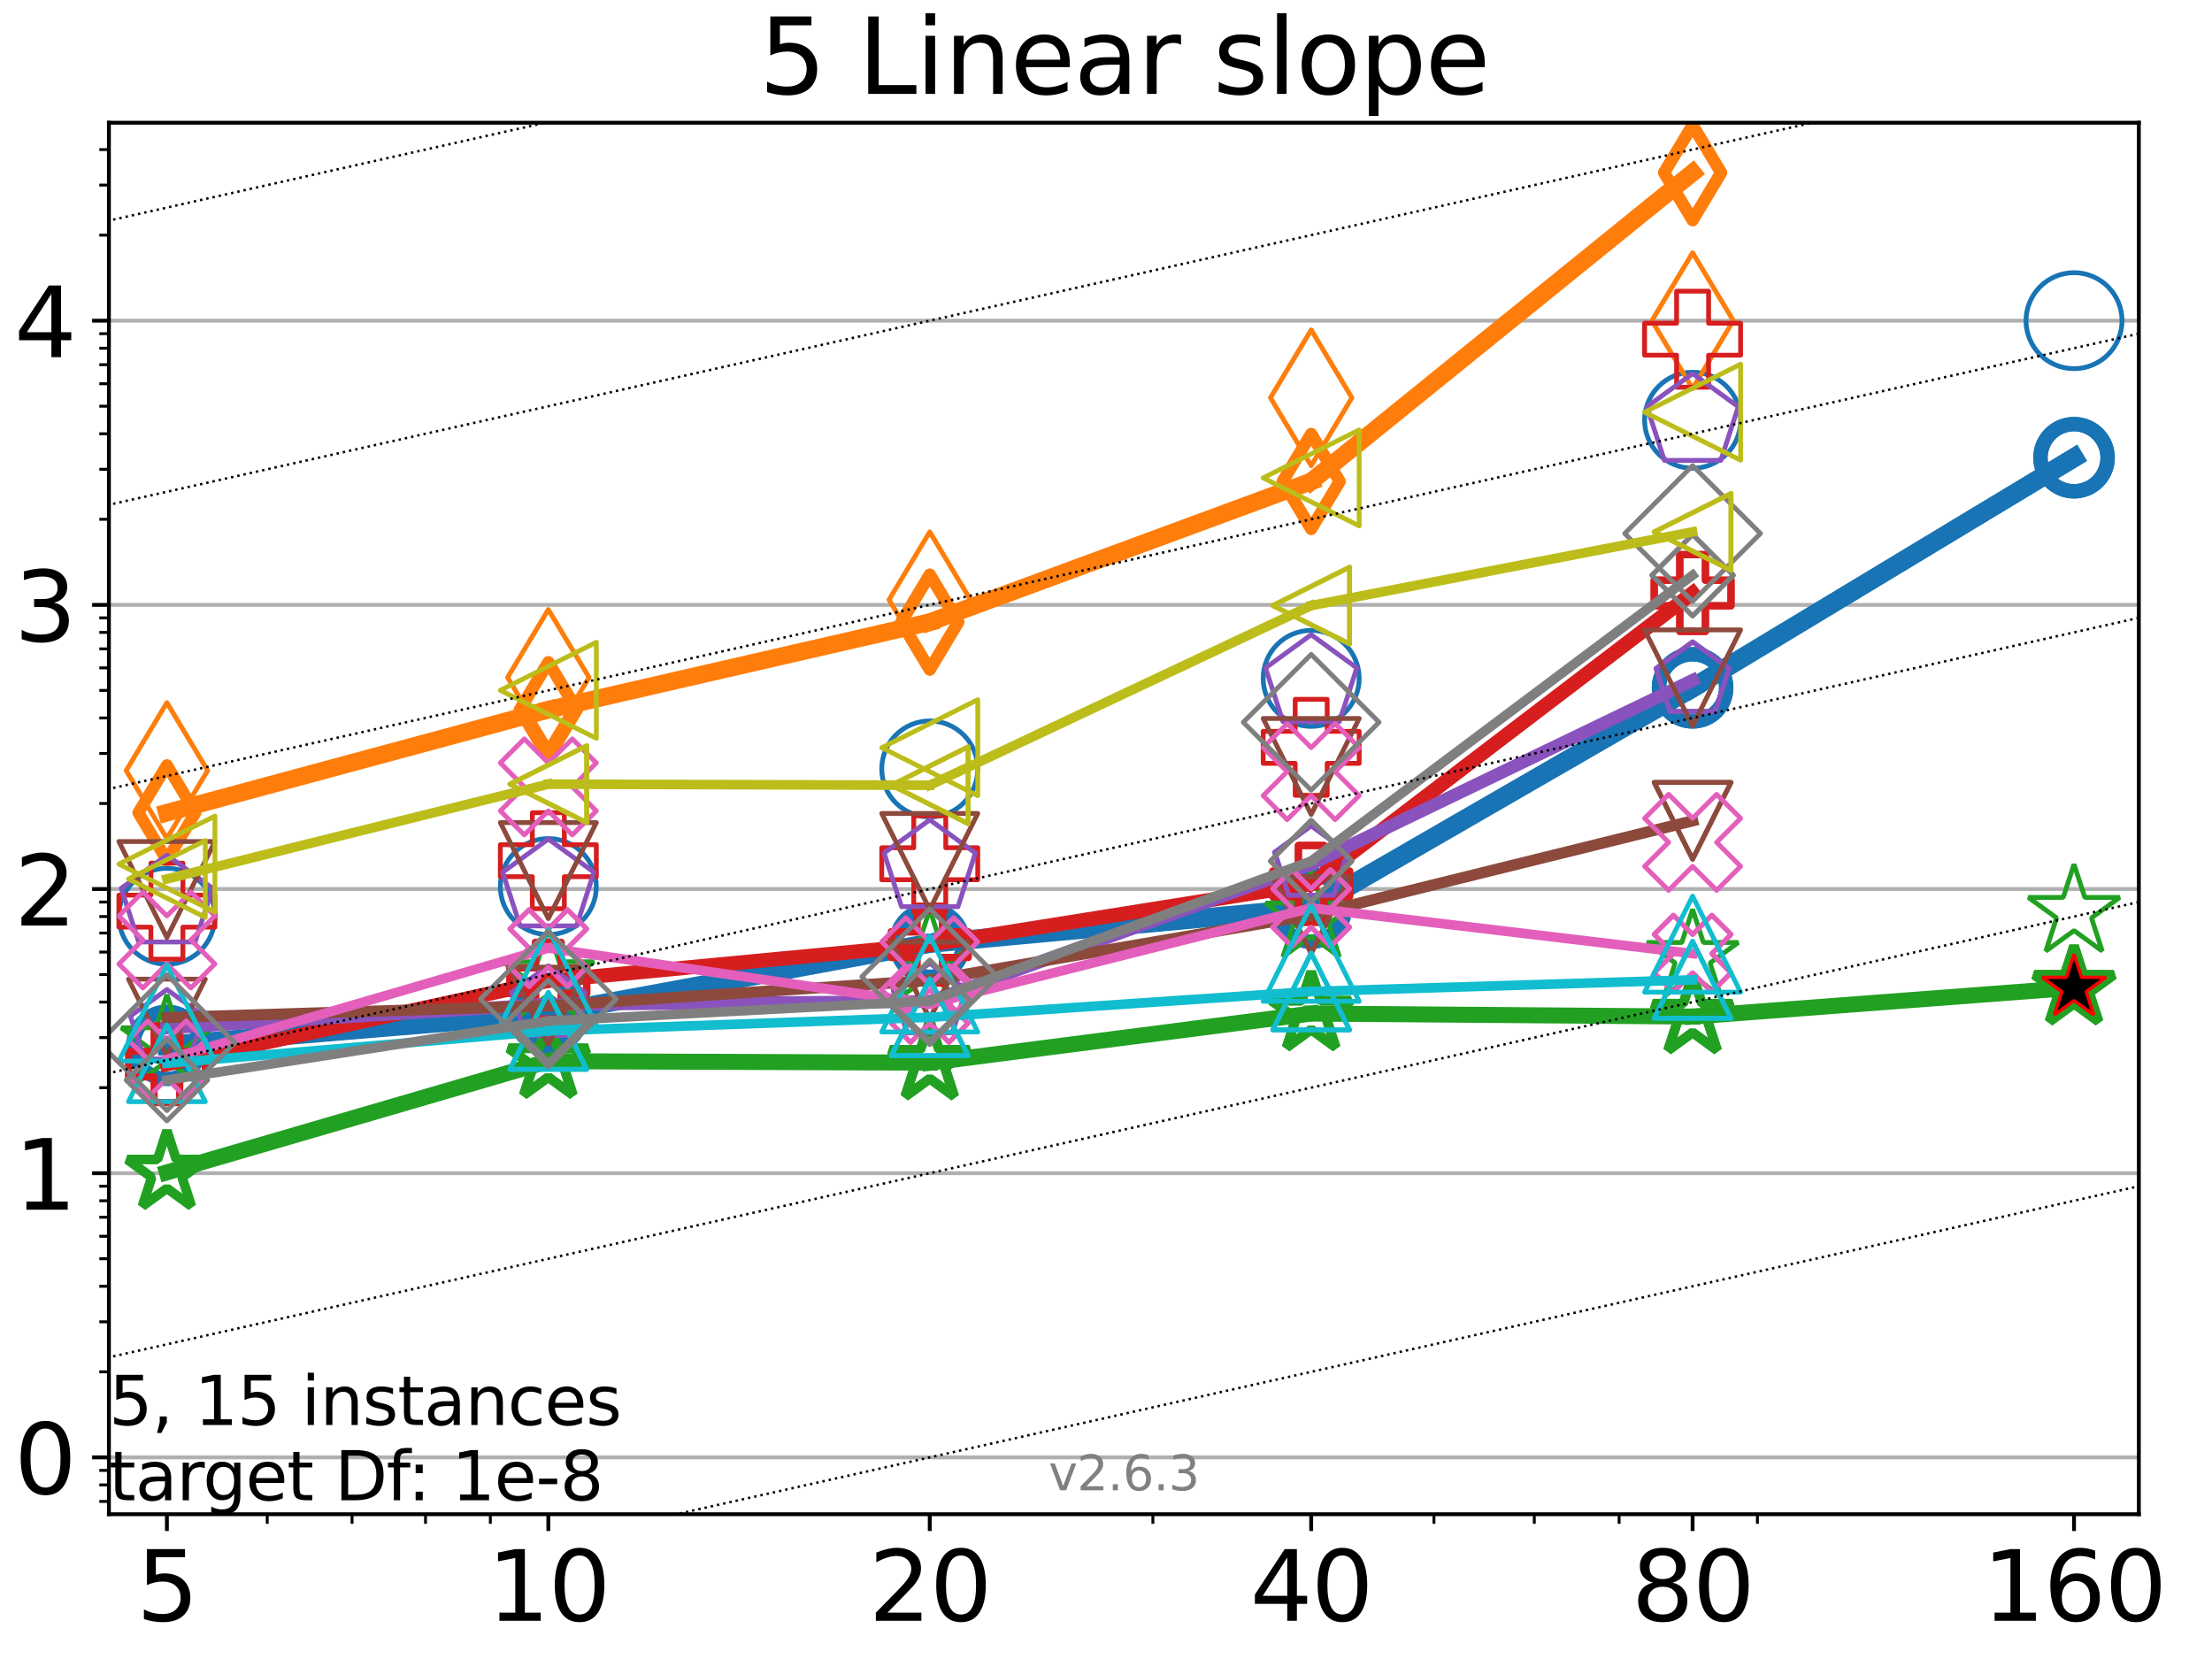 <?xml version="1.0" encoding="utf-8" standalone="no"?>
<!DOCTYPE svg PUBLIC "-//W3C//DTD SVG 1.1//EN"
  "http://www.w3.org/Graphics/SVG/1.1/DTD/svg11.dtd">
<svg height="345.6pt" version="1.1" viewBox="0 0 460.8 345.6" width="460.8pt" xmlns="http://www.w3.org/2000/svg" xmlns:xlink="http://www.w3.org/1999/xlink">
 <defs>
  <style type="text/css">*{stroke-linecap:butt;stroke-linejoin:round;}</style>
 </defs>
 <g id="figure_1">
  <g id="patch_1">
   <path d="M 0 345.6 
L 460.8 345.6 
L 460.8 0 
L 0 0 
z
" style="fill:#ffffff;"/>
  </g>
  <g id="axes_1">
   <g id="patch_2">
    <path d="M 22.69 315.44 
L 445.56 315.44 
L 445.56 25.56 
L 22.69 25.56 
z
" style="fill:#ffffff;"/>
   </g>
   <g id="matplotlib.axis_1">
    <g id="xtick_1">
     <g id="line2d_1">
      <defs>
       <path d="M 0 0 
L 0 3.5 
" id="ma13d941f6d" style="stroke:#000000;stroke-width:0.8;"/>
      </defs>
      <g>
       <use style="stroke:#000000;stroke-width:0.8;" x="34.768" xlink:href="#ma13d941f6d" y="315.44"/>
      </g>
     </g>
     <g id="text_1">
      <!-- 5 -->
      <g transform="translate(28.405 337.637)scale(0.2 -0.2)">
       <defs>
        <path d="M 691 4666 
L 3169 4666 
L 3169 4134 
L 1269 4134 
L 1269 2991 
Q 1406 3038 1543 3061 
Q 1681 3084 1819 3084 
Q 2600 3084 3056 2656 
Q 3513 2228 3513 1497 
Q 3513 744 3044 326 
Q 2575 -91 1722 -91 
Q 1428 -91 1123 -41 
Q 819 9 494 109 
L 494 744 
Q 775 591 1075 516 
Q 1375 441 1709 441 
Q 2250 441 2565 725 
Q 2881 1009 2881 1497 
Q 2881 1984 2565 2268 
Q 2250 2553 1709 2553 
Q 1456 2553 1204 2497 
Q 953 2441 691 2322 
L 691 4666 
z
" id="DejaVuSans-35" transform="scale(0.016)"/>
       </defs>
       <use xlink:href="#DejaVuSans-35"/>
      </g>
     </g>
    </g>
    <g id="xtick_2">
     <g id="line2d_2">
      <g>
       <use style="stroke:#000000;stroke-width:0.8;" x="114.226" xlink:href="#ma13d941f6d" y="315.44"/>
      </g>
     </g>
     <g id="text_2">
      <!-- 10 -->
      <g transform="translate(101.501 337.637)scale(0.2 -0.2)">
       <defs>
        <path d="M 794 531 
L 1825 531 
L 1825 4091 
L 703 3866 
L 703 4441 
L 1819 4666 
L 2450 4666 
L 2450 531 
L 3481 531 
L 3481 0 
L 794 0 
L 794 531 
z
" id="DejaVuSans-31" transform="scale(0.016)"/>
        <path d="M 2034 4250 
Q 1547 4250 1301 3770 
Q 1056 3291 1056 2328 
Q 1056 1369 1301 889 
Q 1547 409 2034 409 
Q 2525 409 2770 889 
Q 3016 1369 3016 2328 
Q 3016 3291 2770 3770 
Q 2525 4250 2034 4250 
z
M 2034 4750 
Q 2819 4750 3233 4129 
Q 3647 3509 3647 2328 
Q 3647 1150 3233 529 
Q 2819 -91 2034 -91 
Q 1250 -91 836 529 
Q 422 1150 422 2328 
Q 422 3509 836 4129 
Q 1250 4750 2034 4750 
z
" id="DejaVuSans-30" transform="scale(0.016)"/>
       </defs>
       <use xlink:href="#DejaVuSans-31"/>
       <use x="63.623" xlink:href="#DejaVuSans-30"/>
      </g>
     </g>
    </g>
    <g id="xtick_3">
     <g id="line2d_3">
      <g>
       <use style="stroke:#000000;stroke-width:0.8;" x="193.684" xlink:href="#ma13d941f6d" y="315.44"/>
      </g>
     </g>
     <g id="text_3">
      <!-- 20 -->
      <g transform="translate(180.959 337.637)scale(0.2 -0.2)">
       <defs>
        <path d="M 1228 531 
L 3431 531 
L 3431 0 
L 469 0 
L 469 531 
Q 828 903 1448 1529 
Q 2069 2156 2228 2338 
Q 2531 2678 2651 2914 
Q 2772 3150 2772 3378 
Q 2772 3750 2511 3984 
Q 2250 4219 1831 4219 
Q 1534 4219 1204 4116 
Q 875 4013 500 3803 
L 500 4441 
Q 881 4594 1212 4672 
Q 1544 4750 1819 4750 
Q 2544 4750 2975 4387 
Q 3406 4025 3406 3419 
Q 3406 3131 3298 2873 
Q 3191 2616 2906 2266 
Q 2828 2175 2409 1742 
Q 1991 1309 1228 531 
z
" id="DejaVuSans-32" transform="scale(0.016)"/>
       </defs>
       <use xlink:href="#DejaVuSans-32"/>
       <use x="63.623" xlink:href="#DejaVuSans-30"/>
      </g>
     </g>
    </g>
    <g id="xtick_4">
     <g id="line2d_4">
      <g>
       <use style="stroke:#000000;stroke-width:0.8;" x="273.142" xlink:href="#ma13d941f6d" y="315.44"/>
      </g>
     </g>
     <g id="text_4">
      <!-- 40 -->
      <g transform="translate(260.417 337.637)scale(0.2 -0.2)">
       <defs>
        <path d="M 2419 4116 
L 825 1625 
L 2419 1625 
L 2419 4116 
z
M 2253 4666 
L 3047 4666 
L 3047 1625 
L 3713 1625 
L 3713 1100 
L 3047 1100 
L 3047 0 
L 2419 0 
L 2419 1100 
L 313 1100 
L 313 1709 
L 2253 4666 
z
" id="DejaVuSans-34" transform="scale(0.016)"/>
       </defs>
       <use xlink:href="#DejaVuSans-34"/>
       <use x="63.623" xlink:href="#DejaVuSans-30"/>
      </g>
     </g>
    </g>
    <g id="xtick_5">
     <g id="line2d_5">
      <g>
       <use style="stroke:#000000;stroke-width:0.8;" x="352.6" xlink:href="#ma13d941f6d" y="315.44"/>
      </g>
     </g>
     <g id="text_5">
      <!-- 80 -->
      <g transform="translate(339.875 337.637)scale(0.2 -0.2)">
       <defs>
        <path d="M 2034 2216 
Q 1584 2216 1326 1975 
Q 1069 1734 1069 1313 
Q 1069 891 1326 650 
Q 1584 409 2034 409 
Q 2484 409 2743 651 
Q 3003 894 3003 1313 
Q 3003 1734 2745 1975 
Q 2488 2216 2034 2216 
z
M 1403 2484 
Q 997 2584 770 2862 
Q 544 3141 544 3541 
Q 544 4100 942 4425 
Q 1341 4750 2034 4750 
Q 2731 4750 3128 4425 
Q 3525 4100 3525 3541 
Q 3525 3141 3298 2862 
Q 3072 2584 2669 2484 
Q 3125 2378 3379 2068 
Q 3634 1759 3634 1313 
Q 3634 634 3220 271 
Q 2806 -91 2034 -91 
Q 1263 -91 848 271 
Q 434 634 434 1313 
Q 434 1759 690 2068 
Q 947 2378 1403 2484 
z
M 1172 3481 
Q 1172 3119 1398 2916 
Q 1625 2713 2034 2713 
Q 2441 2713 2670 2916 
Q 2900 3119 2900 3481 
Q 2900 3844 2670 4047 
Q 2441 4250 2034 4250 
Q 1625 4250 1398 4047 
Q 1172 3844 1172 3481 
z
" id="DejaVuSans-38" transform="scale(0.016)"/>
       </defs>
       <use xlink:href="#DejaVuSans-38"/>
       <use x="63.623" xlink:href="#DejaVuSans-30"/>
      </g>
     </g>
    </g>
    <g id="xtick_6">
     <g id="line2d_6">
      <g>
       <use style="stroke:#000000;stroke-width:0.8;" x="432.058" xlink:href="#ma13d941f6d" y="315.44"/>
      </g>
     </g>
     <g id="text_6">
      <!-- 160 -->
      <g transform="translate(412.97 337.637)scale(0.2 -0.2)">
       <defs>
        <path d="M 2113 2584 
Q 1688 2584 1439 2293 
Q 1191 2003 1191 1497 
Q 1191 994 1439 701 
Q 1688 409 2113 409 
Q 2538 409 2786 701 
Q 3034 994 3034 1497 
Q 3034 2003 2786 2293 
Q 2538 2584 2113 2584 
z
M 3366 4563 
L 3366 3988 
Q 3128 4100 2886 4159 
Q 2644 4219 2406 4219 
Q 1781 4219 1451 3797 
Q 1122 3375 1075 2522 
Q 1259 2794 1537 2939 
Q 1816 3084 2150 3084 
Q 2853 3084 3261 2657 
Q 3669 2231 3669 1497 
Q 3669 778 3244 343 
Q 2819 -91 2113 -91 
Q 1303 -91 875 529 
Q 447 1150 447 2328 
Q 447 3434 972 4092 
Q 1497 4750 2381 4750 
Q 2619 4750 2861 4703 
Q 3103 4656 3366 4563 
z
" id="DejaVuSans-36" transform="scale(0.016)"/>
       </defs>
       <use xlink:href="#DejaVuSans-31"/>
       <use x="63.623" xlink:href="#DejaVuSans-36"/>
       <use x="127.246" xlink:href="#DejaVuSans-30"/>
      </g>
     </g>
    </g>
    <g id="xtick_7">
     <g id="line2d_7">
      <defs>
       <path d="M 0 0 
L 0 2 
" id="m35cdb6c192" style="stroke:#000000;stroke-width:0.6;"/>
      </defs>
      <g>
       <use style="stroke:#000000;stroke-width:0.6;" x="55.668" xlink:href="#m35cdb6c192" y="315.44"/>
      </g>
     </g>
    </g>
    <g id="xtick_8">
     <g id="line2d_8">
      <g>
       <use style="stroke:#000000;stroke-width:0.6;" x="73.339" xlink:href="#m35cdb6c192" y="315.44"/>
      </g>
     </g>
    </g>
    <g id="xtick_9">
     <g id="line2d_9">
      <g>
       <use style="stroke:#000000;stroke-width:0.6;" x="88.646" xlink:href="#m35cdb6c192" y="315.44"/>
      </g>
     </g>
    </g>
    <g id="xtick_10">
     <g id="line2d_10">
      <g>
       <use style="stroke:#000000;stroke-width:0.6;" x="102.148" xlink:href="#m35cdb6c192" y="315.44"/>
      </g>
     </g>
    </g>
    <g id="xtick_11">
     <g id="line2d_11">
      <g>
       <use style="stroke:#000000;stroke-width:0.6;" x="240.164" xlink:href="#m35cdb6c192" y="315.44"/>
      </g>
     </g>
    </g>
    <g id="xtick_12">
     <g id="line2d_12">
      <g>
       <use style="stroke:#000000;stroke-width:0.6;" x="298.721" xlink:href="#m35cdb6c192" y="315.44"/>
      </g>
     </g>
    </g>
    <g id="xtick_13">
     <g id="line2d_13">
      <g>
       <use style="stroke:#000000;stroke-width:0.6;" x="319.622" xlink:href="#m35cdb6c192" y="315.44"/>
      </g>
     </g>
    </g>
    <g id="xtick_14">
     <g id="line2d_14">
      <g>
       <use style="stroke:#000000;stroke-width:0.6;" x="337.293" xlink:href="#m35cdb6c192" y="315.44"/>
      </g>
     </g>
    </g>
    <g id="xtick_15">
     <g id="line2d_15">
      <g>
       <use style="stroke:#000000;stroke-width:0.6;" x="366.102" xlink:href="#m35cdb6c192" y="315.44"/>
      </g>
     </g>
    </g>
   </g>
   <g id="matplotlib.axis_2">
    <g id="ytick_1">
     <g id="line2d_16">
      <path clip-path="url(#pe4bfb6f18d)" d="M 22.69 303.6 
L 445.56 303.6 
" style="fill:none;stroke:#b0b0b0;stroke-linecap:square;stroke-width:0.8;"/>
     </g>
     <g id="line2d_17">
      <defs>
       <path d="M 0 0 
L -3.5 0 
" id="m873cc863d6" style="stroke:#000000;stroke-width:0.8;"/>
      </defs>
      <g>
       <use style="stroke:#000000;stroke-width:0.8;" x="22.69" xlink:href="#m873cc863d6" y="303.6"/>
      </g>
     </g>
     <g id="text_7">
      <!-- 0 -->
      <g transform="translate(2.965 311.199)scale(0.2 -0.2)">
       <use xlink:href="#DejaVuSans-30"/>
      </g>
     </g>
    </g>
    <g id="ytick_2">
     <g id="line2d_18">
      <path clip-path="url(#pe4bfb6f18d)" d="M 22.69 244.401 
L 445.56 244.401 
" style="fill:none;stroke:#b0b0b0;stroke-linecap:square;stroke-width:0.8;"/>
     </g>
     <g id="line2d_19">
      <g>
       <use style="stroke:#000000;stroke-width:0.8;" x="22.69" xlink:href="#m873cc863d6" y="244.401"/>
      </g>
     </g>
     <g id="text_8">
      <!-- 1 -->
      <g transform="translate(2.965 252)scale(0.2 -0.2)">
       <use xlink:href="#DejaVuSans-31"/>
      </g>
     </g>
    </g>
    <g id="ytick_3">
     <g id="line2d_20">
      <path clip-path="url(#pe4bfb6f18d)" d="M 22.69 185.202 
L 445.56 185.202 
" style="fill:none;stroke:#b0b0b0;stroke-linecap:square;stroke-width:0.8;"/>
     </g>
     <g id="line2d_21">
      <g>
       <use style="stroke:#000000;stroke-width:0.8;" x="22.69" xlink:href="#m873cc863d6" y="185.202"/>
      </g>
     </g>
     <g id="text_9">
      <!-- 2 -->
      <g transform="translate(2.965 192.8)scale(0.2 -0.2)">
       <use xlink:href="#DejaVuSans-32"/>
      </g>
     </g>
    </g>
    <g id="ytick_4">
     <g id="line2d_22">
      <path clip-path="url(#pe4bfb6f18d)" d="M 22.69 126.003 
L 445.56 126.003 
" style="fill:none;stroke:#b0b0b0;stroke-linecap:square;stroke-width:0.8;"/>
     </g>
     <g id="line2d_23">
      <g>
       <use style="stroke:#000000;stroke-width:0.8;" x="22.69" xlink:href="#m873cc863d6" y="126.003"/>
      </g>
     </g>
     <g id="text_10">
      <!-- 3 -->
      <g transform="translate(2.965 133.601)scale(0.2 -0.2)">
       <defs>
        <path d="M 2597 2516 
Q 3050 2419 3304 2112 
Q 3559 1806 3559 1356 
Q 3559 666 3084 287 
Q 2609 -91 1734 -91 
Q 1441 -91 1130 -33 
Q 819 25 488 141 
L 488 750 
Q 750 597 1062 519 
Q 1375 441 1716 441 
Q 2309 441 2620 675 
Q 2931 909 2931 1356 
Q 2931 1769 2642 2001 
Q 2353 2234 1838 2234 
L 1294 2234 
L 1294 2753 
L 1863 2753 
Q 2328 2753 2575 2939 
Q 2822 3125 2822 3475 
Q 2822 3834 2567 4026 
Q 2313 4219 1838 4219 
Q 1578 4219 1281 4162 
Q 984 4106 628 3988 
L 628 4550 
Q 988 4650 1302 4700 
Q 1616 4750 1894 4750 
Q 2613 4750 3031 4423 
Q 3450 4097 3450 3541 
Q 3450 3153 3228 2886 
Q 3006 2619 2597 2516 
z
" id="DejaVuSans-33" transform="scale(0.016)"/>
       </defs>
       <use xlink:href="#DejaVuSans-33"/>
      </g>
     </g>
    </g>
    <g id="ytick_5">
     <g id="line2d_24">
      <path clip-path="url(#pe4bfb6f18d)" d="M 22.69 66.804 
L 445.56 66.804 
" style="fill:none;stroke:#b0b0b0;stroke-linecap:square;stroke-width:0.8;"/>
     </g>
     <g id="line2d_25">
      <g>
       <use style="stroke:#000000;stroke-width:0.8;" x="22.69" xlink:href="#m873cc863d6" y="66.804"/>
      </g>
     </g>
     <g id="text_11">
      <!-- 4 -->
      <g transform="translate(2.965 74.402)scale(0.2 -0.2)">
       <use xlink:href="#DejaVuSans-34"/>
      </g>
     </g>
    </g>
    <g id="ytick_6">
     <g id="line2d_26">
      <defs>
       <path d="M 0 0 
L -2 0 
" id="m4174f1ff47" style="stroke:#000000;stroke-width:0.6;"/>
      </defs>
      <g>
       <use style="stroke:#000000;stroke-width:0.6;" x="22.69" xlink:href="#m4174f1ff47" y="312.77"/>
      </g>
     </g>
    </g>
    <g id="ytick_7">
     <g id="line2d_27">
      <g>
       <use style="stroke:#000000;stroke-width:0.6;" x="22.69" xlink:href="#m4174f1ff47" y="309.337"/>
      </g>
     </g>
    </g>
    <g id="ytick_8">
     <g id="line2d_28">
      <g>
       <use style="stroke:#000000;stroke-width:0.6;" x="22.69" xlink:href="#m4174f1ff47" y="306.309"/>
      </g>
     </g>
    </g>
    <g id="ytick_9">
     <g id="line2d_29">
      <g>
       <use style="stroke:#000000;stroke-width:0.6;" x="22.69" xlink:href="#m4174f1ff47" y="285.779"/>
      </g>
     </g>
    </g>
    <g id="ytick_10">
     <g id="line2d_30">
      <g>
       <use style="stroke:#000000;stroke-width:0.6;" x="22.69" xlink:href="#m4174f1ff47" y="275.355"/>
      </g>
     </g>
    </g>
    <g id="ytick_11">
     <g id="line2d_31">
      <g>
       <use style="stroke:#000000;stroke-width:0.6;" x="22.69" xlink:href="#m4174f1ff47" y="267.959"/>
      </g>
     </g>
    </g>
    <g id="ytick_12">
     <g id="line2d_32">
      <g>
       <use style="stroke:#000000;stroke-width:0.6;" x="22.69" xlink:href="#m4174f1ff47" y="262.222"/>
      </g>
     </g>
    </g>
    <g id="ytick_13">
     <g id="line2d_33">
      <g>
       <use style="stroke:#000000;stroke-width:0.6;" x="22.69" xlink:href="#m4174f1ff47" y="257.534"/>
      </g>
     </g>
    </g>
    <g id="ytick_14">
     <g id="line2d_34">
      <g>
       <use style="stroke:#000000;stroke-width:0.6;" x="22.69" xlink:href="#m4174f1ff47" y="253.571"/>
      </g>
     </g>
    </g>
    <g id="ytick_15">
     <g id="line2d_35">
      <g>
       <use style="stroke:#000000;stroke-width:0.6;" x="22.69" xlink:href="#m4174f1ff47" y="250.138"/>
      </g>
     </g>
    </g>
    <g id="ytick_16">
     <g id="line2d_36">
      <g>
       <use style="stroke:#000000;stroke-width:0.6;" x="22.69" xlink:href="#m4174f1ff47" y="247.11"/>
      </g>
     </g>
    </g>
    <g id="ytick_17">
     <g id="line2d_37">
      <g>
       <use style="stroke:#000000;stroke-width:0.6;" x="22.69" xlink:href="#m4174f1ff47" y="226.58"/>
      </g>
     </g>
    </g>
    <g id="ytick_18">
     <g id="line2d_38">
      <g>
       <use style="stroke:#000000;stroke-width:0.6;" x="22.69" xlink:href="#m4174f1ff47" y="216.156"/>
      </g>
     </g>
    </g>
    <g id="ytick_19">
     <g id="line2d_39">
      <g>
       <use style="stroke:#000000;stroke-width:0.6;" x="22.69" xlink:href="#m4174f1ff47" y="208.76"/>
      </g>
     </g>
    </g>
    <g id="ytick_20">
     <g id="line2d_40">
      <g>
       <use style="stroke:#000000;stroke-width:0.6;" x="22.69" xlink:href="#m4174f1ff47" y="203.023"/>
      </g>
     </g>
    </g>
    <g id="ytick_21">
     <g id="line2d_41">
      <g>
       <use style="stroke:#000000;stroke-width:0.6;" x="22.69" xlink:href="#m4174f1ff47" y="198.335"/>
      </g>
     </g>
    </g>
    <g id="ytick_22">
     <g id="line2d_42">
      <g>
       <use style="stroke:#000000;stroke-width:0.6;" x="22.69" xlink:href="#m4174f1ff47" y="194.372"/>
      </g>
     </g>
    </g>
    <g id="ytick_23">
     <g id="line2d_43">
      <g>
       <use style="stroke:#000000;stroke-width:0.6;" x="22.69" xlink:href="#m4174f1ff47" y="190.939"/>
      </g>
     </g>
    </g>
    <g id="ytick_24">
     <g id="line2d_44">
      <g>
       <use style="stroke:#000000;stroke-width:0.6;" x="22.69" xlink:href="#m4174f1ff47" y="187.911"/>
      </g>
     </g>
    </g>
    <g id="ytick_25">
     <g id="line2d_45">
      <g>
       <use style="stroke:#000000;stroke-width:0.6;" x="22.69" xlink:href="#m4174f1ff47" y="167.381"/>
      </g>
     </g>
    </g>
    <g id="ytick_26">
     <g id="line2d_46">
      <g>
       <use style="stroke:#000000;stroke-width:0.6;" x="22.69" xlink:href="#m4174f1ff47" y="156.957"/>
      </g>
     </g>
    </g>
    <g id="ytick_27">
     <g id="line2d_47">
      <g>
       <use style="stroke:#000000;stroke-width:0.6;" x="22.69" xlink:href="#m4174f1ff47" y="149.561"/>
      </g>
     </g>
    </g>
    <g id="ytick_28">
     <g id="line2d_48">
      <g>
       <use style="stroke:#000000;stroke-width:0.6;" x="22.69" xlink:href="#m4174f1ff47" y="143.824"/>
      </g>
     </g>
    </g>
    <g id="ytick_29">
     <g id="line2d_49">
      <g>
       <use style="stroke:#000000;stroke-width:0.6;" x="22.69" xlink:href="#m4174f1ff47" y="139.136"/>
      </g>
     </g>
    </g>
    <g id="ytick_30">
     <g id="line2d_50">
      <g>
       <use style="stroke:#000000;stroke-width:0.6;" x="22.69" xlink:href="#m4174f1ff47" y="135.173"/>
      </g>
     </g>
    </g>
    <g id="ytick_31">
     <g id="line2d_51">
      <g>
       <use style="stroke:#000000;stroke-width:0.6;" x="22.69" xlink:href="#m4174f1ff47" y="131.74"/>
      </g>
     </g>
    </g>
    <g id="ytick_32">
     <g id="line2d_52">
      <g>
       <use style="stroke:#000000;stroke-width:0.6;" x="22.69" xlink:href="#m4174f1ff47" y="128.712"/>
      </g>
     </g>
    </g>
    <g id="ytick_33">
     <g id="line2d_53">
      <g>
       <use style="stroke:#000000;stroke-width:0.6;" x="22.69" xlink:href="#m4174f1ff47" y="108.182"/>
      </g>
     </g>
    </g>
    <g id="ytick_34">
     <g id="line2d_54">
      <g>
       <use style="stroke:#000000;stroke-width:0.6;" x="22.69" xlink:href="#m4174f1ff47" y="97.758"/>
      </g>
     </g>
    </g>
    <g id="ytick_35">
     <g id="line2d_55">
      <g>
       <use style="stroke:#000000;stroke-width:0.6;" x="22.69" xlink:href="#m4174f1ff47" y="90.361"/>
      </g>
     </g>
    </g>
    <g id="ytick_36">
     <g id="line2d_56">
      <g>
       <use style="stroke:#000000;stroke-width:0.6;" x="22.69" xlink:href="#m4174f1ff47" y="84.625"/>
      </g>
     </g>
    </g>
    <g id="ytick_37">
     <g id="line2d_57">
      <g>
       <use style="stroke:#000000;stroke-width:0.6;" x="22.69" xlink:href="#m4174f1ff47" y="79.937"/>
      </g>
     </g>
    </g>
    <g id="ytick_38">
     <g id="line2d_58">
      <g>
       <use style="stroke:#000000;stroke-width:0.6;" x="22.69" xlink:href="#m4174f1ff47" y="75.974"/>
      </g>
     </g>
    </g>
    <g id="ytick_39">
     <g id="line2d_59">
      <g>
       <use style="stroke:#000000;stroke-width:0.6;" x="22.69" xlink:href="#m4174f1ff47" y="72.541"/>
      </g>
     </g>
    </g>
    <g id="ytick_40">
     <g id="line2d_60">
      <g>
       <use style="stroke:#000000;stroke-width:0.6;" x="22.69" xlink:href="#m4174f1ff47" y="69.513"/>
      </g>
     </g>
    </g>
    <g id="ytick_41">
     <g id="line2d_61">
      <g>
       <use style="stroke:#000000;stroke-width:0.6;" x="22.69" xlink:href="#m4174f1ff47" y="48.983"/>
      </g>
     </g>
    </g>
    <g id="ytick_42">
     <g id="line2d_62">
      <g>
       <use style="stroke:#000000;stroke-width:0.6;" x="22.69" xlink:href="#m4174f1ff47" y="38.559"/>
      </g>
     </g>
    </g>
    <g id="ytick_43">
     <g id="line2d_63">
      <g>
       <use style="stroke:#000000;stroke-width:0.6;" x="22.69" xlink:href="#m4174f1ff47" y="31.162"/>
      </g>
     </g>
    </g>
   </g>
   <g id="line2d_64">
    <path clip-path="url(#pe4bfb6f18d)" d="M 34.768 217.759 
L 114.226 211.151 
" style="fill:none;stroke:#1874b4;stroke-linecap:square;stroke-width:4;"/>
    <defs>
     <path d="M 0 7 
C 1.856 7 3.637 6.262 4.95 4.95 
C 6.262 3.637 7 1.856 7 0 
C 7 -1.856 6.262 -3.637 4.95 -4.95 
C 3.637 -6.262 1.856 -7 0 -7 
C -1.856 -7 -3.637 -6.262 -4.95 -4.95 
C -6.262 -3.637 -7 -1.856 -7 0 
C -7 1.856 -6.262 3.637 -4.95 4.95 
C -3.637 6.262 -1.856 7 0 7 
z
" id="mbf6f31799a" style="stroke:#1874b4;stroke-width:3;"/>
    </defs>
    <g clip-path="url(#pe4bfb6f18d)">
     <use style="fill-opacity:0;stroke:#1874b4;stroke-width:3;" x="34.768" xlink:href="#mbf6f31799a" y="217.759"/>
     <use style="fill-opacity:0;stroke:#1874b4;stroke-width:3;" x="114.226" xlink:href="#mbf6f31799a" y="211.151"/>
    </g>
   </g>
   <g id="line2d_65">
    <path clip-path="url(#pe4bfb6f18d)" d="M 114.226 211.151 
L 193.684 196.501 
" style="fill:none;stroke:#1874b4;stroke-linecap:square;stroke-width:4;"/>
    <g clip-path="url(#pe4bfb6f18d)">
     <use style="fill-opacity:0;stroke:#1874b4;stroke-width:3;" x="114.226" xlink:href="#mbf6f31799a" y="211.151"/>
     <use style="fill-opacity:0;stroke:#1874b4;stroke-width:3;" x="193.684" xlink:href="#mbf6f31799a" y="196.501"/>
    </g>
   </g>
   <g id="line2d_66">
    <path clip-path="url(#pe4bfb6f18d)" d="M 193.684 196.501 
L 273.142 189.158 
" style="fill:none;stroke:#1874b4;stroke-linecap:square;stroke-width:4;"/>
    <g clip-path="url(#pe4bfb6f18d)">
     <use style="fill-opacity:0;stroke:#1874b4;stroke-width:3;" x="193.684" xlink:href="#mbf6f31799a" y="196.501"/>
     <use style="fill-opacity:0;stroke:#1874b4;stroke-width:3;" x="273.142" xlink:href="#mbf6f31799a" y="189.158"/>
    </g>
   </g>
   <g id="line2d_67">
    <path clip-path="url(#pe4bfb6f18d)" d="M 273.142 189.158 
L 352.6 143.285 
" style="fill:none;stroke:#1874b4;stroke-linecap:square;stroke-width:4;"/>
    <g clip-path="url(#pe4bfb6f18d)">
     <use style="fill-opacity:0;stroke:#1874b4;stroke-width:3;" x="273.142" xlink:href="#mbf6f31799a" y="189.158"/>
     <use style="fill-opacity:0;stroke:#1874b4;stroke-width:3;" x="352.6" xlink:href="#mbf6f31799a" y="143.285"/>
    </g>
   </g>
   <g id="line2d_68">
    <path clip-path="url(#pe4bfb6f18d)" d="M 352.6 143.285 
L 432.058 95.349 
" style="fill:none;stroke:#1874b4;stroke-linecap:square;stroke-width:4;"/>
    <g clip-path="url(#pe4bfb6f18d)">
     <use style="fill-opacity:0;stroke:#1874b4;stroke-width:3;" x="352.6" xlink:href="#mbf6f31799a" y="143.285"/>
     <use style="fill-opacity:0;stroke:#1874b4;stroke-width:3;" x="432.058" xlink:href="#mbf6f31799a" y="95.349"/>
    </g>
   </g>
   <g id="line2d_69">
    <path clip-path="url(#pe4bfb6f18d)" d="M 432.058 95.349 
" style="fill:none;stroke:#1874b4;stroke-linecap:square;stroke-width:4;"/>
    <g clip-path="url(#pe4bfb6f18d)">
     <use style="fill-opacity:0;stroke:#1874b4;stroke-width:3;" x="432.058" xlink:href="#mbf6f31799a" y="95.349"/>
    </g>
   </g>
   <g id="line2d_70"/>
   <g id="line2d_71">
    <defs>
     <path d="M 0 10 
C 2.652 10 5.196 8.946 7.071 7.071 
C 8.946 5.196 10 2.652 10 0 
C 10 -2.652 8.946 -5.196 7.071 -7.071 
C 5.196 -8.946 2.652 -10 0 -10 
C -2.652 -10 -5.196 -8.946 -7.071 -7.071 
C -8.946 -5.196 -10 -2.652 -10 0 
C -10 2.652 -8.946 5.196 -7.071 7.071 
C -5.196 8.946 -2.652 10 0 10 
z
" id="m1cb0864be6" style="stroke:#1874b4;"/>
    </defs>
    <g clip-path="url(#pe4bfb6f18d)">
     <use style="fill-opacity:0;stroke:#1874b4;" x="34.768" xlink:href="#m1cb0864be6" y="190.875"/>
     <use style="fill-opacity:0;stroke:#1874b4;" x="114.226" xlink:href="#m1cb0864be6" y="184.693"/>
     <use style="fill-opacity:0;stroke:#1874b4;" x="193.684" xlink:href="#m1cb0864be6" y="160.185"/>
     <use style="fill-opacity:0;stroke:#1874b4;" x="273.142" xlink:href="#m1cb0864be6" y="141.319"/>
     <use style="fill-opacity:0;stroke:#1874b4;" x="352.6" xlink:href="#m1cb0864be6" y="87.543"/>
     <use style="fill-opacity:0;stroke:#1874b4;" x="432.058" xlink:href="#m1cb0864be6" y="66.803"/>
    </g>
   </g>
   <g id="line2d_72">
    <path clip-path="url(#pe4bfb6f18d)" d="M 34.768 169.306 
L 114.226 147.851 
" style="fill:none;stroke:#ff7d0b;stroke-linecap:square;stroke-width:3.667;"/>
    <defs>
     <path d="M 0 9.899 
L 5.94 0 
L 0 -9.899 
L -5.94 0 
z
" id="m740e4a7613" style="stroke:#ff7d0b;stroke-linejoin:miter;stroke-width:2.5;"/>
    </defs>
    <g clip-path="url(#pe4bfb6f18d)">
     <use style="fill-opacity:0;stroke:#ff7d0b;stroke-linejoin:miter;stroke-width:2.5;" x="34.768" xlink:href="#m740e4a7613" y="169.306"/>
     <use style="fill-opacity:0;stroke:#ff7d0b;stroke-linejoin:miter;stroke-width:2.5;" x="114.226" xlink:href="#m740e4a7613" y="147.851"/>
    </g>
   </g>
   <g id="line2d_73">
    <path clip-path="url(#pe4bfb6f18d)" d="M 114.226 147.851 
L 193.684 129.601 
" style="fill:none;stroke:#ff7d0b;stroke-linecap:square;stroke-width:3.667;"/>
    <g clip-path="url(#pe4bfb6f18d)">
     <use style="fill-opacity:0;stroke:#ff7d0b;stroke-linejoin:miter;stroke-width:2.5;" x="114.226" xlink:href="#m740e4a7613" y="147.851"/>
     <use style="fill-opacity:0;stroke:#ff7d0b;stroke-linejoin:miter;stroke-width:2.5;" x="193.684" xlink:href="#m740e4a7613" y="129.601"/>
    </g>
   </g>
   <g id="line2d_74">
    <path clip-path="url(#pe4bfb6f18d)" d="M 193.684 129.601 
L 273.142 100.292 
" style="fill:none;stroke:#ff7d0b;stroke-linecap:square;stroke-width:3.667;"/>
    <g clip-path="url(#pe4bfb6f18d)">
     <use style="fill-opacity:0;stroke:#ff7d0b;stroke-linejoin:miter;stroke-width:2.5;" x="193.684" xlink:href="#m740e4a7613" y="129.601"/>
     <use style="fill-opacity:0;stroke:#ff7d0b;stroke-linejoin:miter;stroke-width:2.5;" x="273.142" xlink:href="#m740e4a7613" y="100.292"/>
    </g>
   </g>
   <g id="line2d_75">
    <path clip-path="url(#pe4bfb6f18d)" d="M 273.142 100.292 
L 352.6 35.973 
" style="fill:none;stroke:#ff7d0b;stroke-linecap:square;stroke-width:3.667;"/>
    <g clip-path="url(#pe4bfb6f18d)">
     <use style="fill-opacity:0;stroke:#ff7d0b;stroke-linejoin:miter;stroke-width:2.5;" x="273.142" xlink:href="#m740e4a7613" y="100.292"/>
     <use style="fill-opacity:0;stroke:#ff7d0b;stroke-linejoin:miter;stroke-width:2.5;" x="352.6" xlink:href="#m740e4a7613" y="35.973"/>
    </g>
   </g>
   <g id="line2d_76">
    <path clip-path="url(#pe4bfb6f18d)" d="M 352.6 35.973 
" style="fill:none;stroke:#ff7d0b;stroke-linecap:square;stroke-width:3.667;"/>
    <g clip-path="url(#pe4bfb6f18d)">
     <use style="fill-opacity:0;stroke:#ff7d0b;stroke-linejoin:miter;stroke-width:2.5;" x="352.6" xlink:href="#m740e4a7613" y="35.973"/>
    </g>
   </g>
   <g id="line2d_77"/>
   <g id="line2d_78">
    <defs>
     <path d="M 0 14.142 
L 8.485 0 
L 0 -14.142 
L -8.485 0 
z
" id="m54e870ea77" style="stroke:#ff7d0b;stroke-linejoin:miter;"/>
    </defs>
    <g clip-path="url(#pe4bfb6f18d)">
     <use style="fill-opacity:0;stroke:#ff7d0b;stroke-linejoin:miter;" x="34.768" xlink:href="#m54e870ea77" y="160.518"/>
     <use style="fill-opacity:0;stroke:#ff7d0b;stroke-linejoin:miter;" x="114.226" xlink:href="#m54e870ea77" y="141.122"/>
     <use style="fill-opacity:0;stroke:#ff7d0b;stroke-linejoin:miter;" x="193.684" xlink:href="#m54e870ea77" y="124.944"/>
     <use style="fill-opacity:0;stroke:#ff7d0b;stroke-linejoin:miter;" x="273.142" xlink:href="#m54e870ea77" y="82.866"/>
     <use style="fill-opacity:0;stroke:#ff7d0b;stroke-linejoin:miter;" x="352.6" xlink:href="#m54e870ea77" y="66.803"/>
    </g>
   </g>
   <g id="line2d_79">
    <path clip-path="url(#pe4bfb6f18d)" d="M 34.768 244.23 
L 114.226 221.064 
" style="fill:none;stroke:#22a022;stroke-linecap:square;stroke-width:3.333;"/>
    <defs>
     <path d="M 0 -8.7 
L -1.953 -2.688 
L -8.274 -2.688 
L -3.16 1.027 
L -5.114 7.038 
L -0 3.323 
L 5.114 7.038 
L 3.16 1.027 
L 8.274 -2.688 
L 1.953 -2.688 
z
" id="m616e8be055" style="stroke:#22a022;stroke-linejoin:bevel;stroke-width:2;"/>
    </defs>
    <g clip-path="url(#pe4bfb6f18d)">
     <use style="fill-opacity:0;stroke:#22a022;stroke-linejoin:bevel;stroke-width:2;" x="34.768" xlink:href="#m616e8be055" y="244.23"/>
     <use style="fill-opacity:0;stroke:#22a022;stroke-linejoin:bevel;stroke-width:2;" x="114.226" xlink:href="#m616e8be055" y="221.064"/>
    </g>
   </g>
   <g id="line2d_80">
    <path clip-path="url(#pe4bfb6f18d)" d="M 114.226 221.064 
L 193.684 221.377 
" style="fill:none;stroke:#22a022;stroke-linecap:square;stroke-width:3.333;"/>
    <g clip-path="url(#pe4bfb6f18d)">
     <use style="fill-opacity:0;stroke:#22a022;stroke-linejoin:bevel;stroke-width:2;" x="114.226" xlink:href="#m616e8be055" y="221.064"/>
     <use style="fill-opacity:0;stroke:#22a022;stroke-linejoin:bevel;stroke-width:2;" x="193.684" xlink:href="#m616e8be055" y="221.377"/>
    </g>
   </g>
   <g id="line2d_81">
    <path clip-path="url(#pe4bfb6f18d)" d="M 193.684 221.377 
L 273.142 211.144 
" style="fill:none;stroke:#22a022;stroke-linecap:square;stroke-width:3.333;"/>
    <g clip-path="url(#pe4bfb6f18d)">
     <use style="fill-opacity:0;stroke:#22a022;stroke-linejoin:bevel;stroke-width:2;" x="193.684" xlink:href="#m616e8be055" y="221.377"/>
     <use style="fill-opacity:0;stroke:#22a022;stroke-linejoin:bevel;stroke-width:2;" x="273.142" xlink:href="#m616e8be055" y="211.144"/>
    </g>
   </g>
   <g id="line2d_82">
    <path clip-path="url(#pe4bfb6f18d)" d="M 273.142 211.144 
L 352.6 211.767 
" style="fill:none;stroke:#22a022;stroke-linecap:square;stroke-width:3.333;"/>
    <g clip-path="url(#pe4bfb6f18d)">
     <use style="fill-opacity:0;stroke:#22a022;stroke-linejoin:bevel;stroke-width:2;" x="273.142" xlink:href="#m616e8be055" y="211.144"/>
     <use style="fill-opacity:0;stroke:#22a022;stroke-linejoin:bevel;stroke-width:2;" x="352.6" xlink:href="#m616e8be055" y="211.767"/>
    </g>
   </g>
   <g id="line2d_83">
    <path clip-path="url(#pe4bfb6f18d)" d="M 352.6 211.767 
L 432.058 205.759 
" style="fill:none;stroke:#22a022;stroke-linecap:square;stroke-width:3.333;"/>
    <g clip-path="url(#pe4bfb6f18d)">
     <use style="fill-opacity:0;stroke:#22a022;stroke-linejoin:bevel;stroke-width:2;" x="352.6" xlink:href="#m616e8be055" y="211.767"/>
     <use style="fill-opacity:0;stroke:#22a022;stroke-linejoin:bevel;stroke-width:2;" x="432.058" xlink:href="#m616e8be055" y="205.759"/>
    </g>
   </g>
   <g id="line2d_84">
    <path clip-path="url(#pe4bfb6f18d)" d="M 432.058 205.759 
" style="fill:none;stroke:#22a022;stroke-linecap:square;stroke-width:3.333;"/>
    <g clip-path="url(#pe4bfb6f18d)">
     <use style="fill-opacity:0;stroke:#22a022;stroke-linejoin:bevel;stroke-width:2;" x="432.058" xlink:href="#m616e8be055" y="205.759"/>
    </g>
   </g>
   <g id="line2d_85"/>
   <g id="line2d_86">
    <defs>
     <path d="M 0 -10 
L -2.245 -3.09 
L -9.511 -3.09 
L -3.633 1.18 
L -5.878 8.09 
L -0 3.82 
L 5.878 8.09 
L 3.633 1.18 
L 9.511 -3.09 
L 2.245 -3.09 
z
" id="m5f3eeba545" style="stroke:#22a022;stroke-linejoin:bevel;"/>
    </defs>
    <g clip-path="url(#pe4bfb6f18d)">
     <use style="fill-opacity:0;stroke:#22a022;stroke-linejoin:bevel;" x="34.768" xlink:href="#m5f3eeba545" y="217.205"/>
     <use style="fill-opacity:0;stroke:#22a022;stroke-linejoin:bevel;" x="114.226" xlink:href="#m5f3eeba545" y="203.437"/>
     <use style="fill-opacity:0;stroke:#22a022;stroke-linejoin:bevel;" x="193.684" xlink:href="#m5f3eeba545" y="199.474"/>
     <use style="fill-opacity:0;stroke:#22a022;stroke-linejoin:bevel;" x="273.142" xlink:href="#m5f3eeba545" y="191.222"/>
     <use style="fill-opacity:0;stroke:#22a022;stroke-linejoin:bevel;" x="352.6" xlink:href="#m5f3eeba545" y="199.429"/>
     <use style="fill-opacity:0;stroke:#22a022;stroke-linejoin:bevel;" x="432.058" xlink:href="#m5f3eeba545" y="190.039"/>
    </g>
   </g>
   <g id="line2d_87">
    <path clip-path="url(#pe4bfb6f18d)" d="M 34.768 221.68 
L 114.226 204.302 
" style="fill:none;stroke:#d61e1f;stroke-linecap:square;stroke-width:3;"/>
    <defs>
     <path d="M -2.667 8 
L 2.667 8 
L 2.667 2.667 
L 8 2.667 
L 8 -2.667 
L 2.667 -2.667 
L 2.667 -8 
L -2.667 -8 
L -2.667 -2.667 
L -8 -2.667 
L -8 2.667 
L -2.667 2.667 
z
" id="m7ad2a4e915" style="stroke:#d61e1f;stroke-linejoin:miter;stroke-width:1.5;"/>
    </defs>
    <g clip-path="url(#pe4bfb6f18d)">
     <use style="fill-opacity:0;stroke:#d61e1f;stroke-linejoin:miter;stroke-width:1.5;" x="34.768" xlink:href="#m7ad2a4e915" y="221.68"/>
     <use style="fill-opacity:0;stroke:#d61e1f;stroke-linejoin:miter;stroke-width:1.5;" x="114.226" xlink:href="#m7ad2a4e915" y="204.302"/>
    </g>
   </g>
   <g id="line2d_88">
    <path clip-path="url(#pe4bfb6f18d)" d="M 114.226 204.302 
L 193.684 196.782 
" style="fill:none;stroke:#d61e1f;stroke-linecap:square;stroke-width:3;"/>
    <g clip-path="url(#pe4bfb6f18d)">
     <use style="fill-opacity:0;stroke:#d61e1f;stroke-linejoin:miter;stroke-width:1.5;" x="114.226" xlink:href="#m7ad2a4e915" y="204.302"/>
     <use style="fill-opacity:0;stroke:#d61e1f;stroke-linejoin:miter;stroke-width:1.5;" x="193.684" xlink:href="#m7ad2a4e915" y="196.782"/>
    </g>
   </g>
   <g id="line2d_89">
    <path clip-path="url(#pe4bfb6f18d)" d="M 193.684 196.782 
L 273.142 184.129 
" style="fill:none;stroke:#d61e1f;stroke-linecap:square;stroke-width:3;"/>
    <g clip-path="url(#pe4bfb6f18d)">
     <use style="fill-opacity:0;stroke:#d61e1f;stroke-linejoin:miter;stroke-width:1.5;" x="193.684" xlink:href="#m7ad2a4e915" y="196.782"/>
     <use style="fill-opacity:0;stroke:#d61e1f;stroke-linejoin:miter;stroke-width:1.5;" x="273.142" xlink:href="#m7ad2a4e915" y="184.129"/>
    </g>
   </g>
   <g id="line2d_90">
    <path clip-path="url(#pe4bfb6f18d)" d="M 273.142 184.129 
L 352.6 123.536 
" style="fill:none;stroke:#d61e1f;stroke-linecap:square;stroke-width:3;"/>
    <g clip-path="url(#pe4bfb6f18d)">
     <use style="fill-opacity:0;stroke:#d61e1f;stroke-linejoin:miter;stroke-width:1.5;" x="273.142" xlink:href="#m7ad2a4e915" y="184.129"/>
     <use style="fill-opacity:0;stroke:#d61e1f;stroke-linejoin:miter;stroke-width:1.5;" x="352.6" xlink:href="#m7ad2a4e915" y="123.536"/>
    </g>
   </g>
   <g id="line2d_91">
    <path clip-path="url(#pe4bfb6f18d)" d="M 352.6 123.536 
" style="fill:none;stroke:#d61e1f;stroke-linecap:square;stroke-width:3;"/>
    <g clip-path="url(#pe4bfb6f18d)">
     <use style="fill-opacity:0;stroke:#d61e1f;stroke-linejoin:miter;stroke-width:1.5;" x="352.6" xlink:href="#m7ad2a4e915" y="123.536"/>
    </g>
   </g>
   <g id="line2d_92"/>
   <g id="line2d_93">
    <defs>
     <path d="M -3.333 10 
L 3.333 10 
L 3.333 3.333 
L 10 3.333 
L 10 -3.333 
L 3.333 -3.333 
L 3.333 -10 
L -3.333 -10 
L -3.333 -3.333 
L -10 -3.333 
L -10 3.333 
L -3.333 3.333 
z
" id="m47722a6de9" style="stroke:#d61e1f;stroke-linejoin:miter;"/>
    </defs>
    <g clip-path="url(#pe4bfb6f18d)">
     <use style="fill-opacity:0;stroke:#d61e1f;stroke-linejoin:miter;" x="34.768" xlink:href="#m47722a6de9" y="189.807"/>
     <use style="fill-opacity:0;stroke:#d61e1f;stroke-linejoin:miter;" x="114.226" xlink:href="#m47722a6de9" y="179.301"/>
     <use style="fill-opacity:0;stroke:#d61e1f;stroke-linejoin:miter;" x="193.684" xlink:href="#m47722a6de9" y="179.932"/>
     <use style="fill-opacity:0;stroke:#d61e1f;stroke-linejoin:miter;" x="273.142" xlink:href="#m47722a6de9" y="155.686"/>
     <use style="fill-opacity:0;stroke:#d61e1f;stroke-linejoin:miter;" x="352.6" xlink:href="#m47722a6de9" y="70.659"/>
    </g>
   </g>
   <g id="line2d_94">
    <path clip-path="url(#pe4bfb6f18d)" d="M 34.768 214.135 
L 114.226 209.222 
" style="fill:none;stroke:#8a52bd;stroke-linecap:square;stroke-width:2.667;"/>
    <defs>
     <path d="M 0 -8 
L -7.608 -2.472 
L -4.702 6.472 
L 4.702 6.472 
L 7.608 -2.472 
z
" id="m3ce152cb7d" style="stroke:#8a52bd;stroke-linejoin:miter;"/>
    </defs>
    <g clip-path="url(#pe4bfb6f18d)">
     <use style="fill-opacity:0;stroke:#8a52bd;stroke-linejoin:miter;" x="34.768" xlink:href="#m3ce152cb7d" y="214.135"/>
     <use style="fill-opacity:0;stroke:#8a52bd;stroke-linejoin:miter;" x="114.226" xlink:href="#m3ce152cb7d" y="209.222"/>
    </g>
   </g>
   <g id="line2d_95">
    <path clip-path="url(#pe4bfb6f18d)" d="M 114.226 209.222 
L 193.684 208.634 
" style="fill:none;stroke:#8a52bd;stroke-linecap:square;stroke-width:2.667;"/>
    <g clip-path="url(#pe4bfb6f18d)">
     <use style="fill-opacity:0;stroke:#8a52bd;stroke-linejoin:miter;" x="114.226" xlink:href="#m3ce152cb7d" y="209.222"/>
     <use style="fill-opacity:0;stroke:#8a52bd;stroke-linejoin:miter;" x="193.684" xlink:href="#m3ce152cb7d" y="208.634"/>
    </g>
   </g>
   <g id="line2d_96">
    <path clip-path="url(#pe4bfb6f18d)" d="M 193.684 208.634 
L 273.142 180.014 
" style="fill:none;stroke:#8a52bd;stroke-linecap:square;stroke-width:2.667;"/>
    <g clip-path="url(#pe4bfb6f18d)">
     <use style="fill-opacity:0;stroke:#8a52bd;stroke-linejoin:miter;" x="193.684" xlink:href="#m3ce152cb7d" y="208.634"/>
     <use style="fill-opacity:0;stroke:#8a52bd;stroke-linejoin:miter;" x="273.142" xlink:href="#m3ce152cb7d" y="180.014"/>
    </g>
   </g>
   <g id="line2d_97">
    <path clip-path="url(#pe4bfb6f18d)" d="M 273.142 180.014 
L 352.6 141.72 
" style="fill:none;stroke:#8a52bd;stroke-linecap:square;stroke-width:2.667;"/>
    <g clip-path="url(#pe4bfb6f18d)">
     <use style="fill-opacity:0;stroke:#8a52bd;stroke-linejoin:miter;" x="273.142" xlink:href="#m3ce152cb7d" y="180.014"/>
     <use style="fill-opacity:0;stroke:#8a52bd;stroke-linejoin:miter;" x="352.6" xlink:href="#m3ce152cb7d" y="141.72"/>
    </g>
   </g>
   <g id="line2d_98">
    <path clip-path="url(#pe4bfb6f18d)" d="M 352.6 141.72 
" style="fill:none;stroke:#8a52bd;stroke-linecap:square;stroke-width:2.667;"/>
    <g clip-path="url(#pe4bfb6f18d)">
     <use style="fill-opacity:0;stroke:#8a52bd;stroke-linejoin:miter;" x="352.6" xlink:href="#m3ce152cb7d" y="141.72"/>
    </g>
   </g>
   <g id="line2d_99"/>
   <g id="line2d_100">
    <defs>
     <path d="M 0 -10 
L -9.511 -3.09 
L -5.878 8.09 
L 5.878 8.09 
L 9.511 -3.09 
z
" id="mf172be48a4" style="stroke:#8a52bd;stroke-linejoin:miter;"/>
    </defs>
    <g clip-path="url(#pe4bfb6f18d)">
     <use style="fill-opacity:0;stroke:#8a52bd;stroke-linejoin:miter;" x="34.768" xlink:href="#mf172be48a4" y="188.14"/>
     <use style="fill-opacity:0;stroke:#8a52bd;stroke-linejoin:miter;" x="114.226" xlink:href="#mf172be48a4" y="184.794"/>
     <use style="fill-opacity:0;stroke:#8a52bd;stroke-linejoin:miter;" x="193.684" xlink:href="#mf172be48a4" y="180.784"/>
     <use style="fill-opacity:0;stroke:#8a52bd;stroke-linejoin:miter;" x="273.142" xlink:href="#mf172be48a4" y="142.227"/>
     <use style="fill-opacity:0;stroke:#8a52bd;stroke-linejoin:miter;" x="352.6" xlink:href="#mf172be48a4" y="87.819"/>
    </g>
   </g>
   <g id="line2d_101">
    <path clip-path="url(#pe4bfb6f18d)" d="M 34.768 211.978 
L 114.226 209.516 
" style="fill:none;stroke:#8c493c;stroke-linecap:square;stroke-width:2.333;"/>
    <defs>
     <path d="M -0 8 
L 8 -8 
L -8 -8 
z
" id="m8674a78d45" style="stroke:#8c493c;stroke-linejoin:miter;"/>
    </defs>
    <g clip-path="url(#pe4bfb6f18d)">
     <use style="fill-opacity:0;stroke:#8c493c;stroke-linejoin:miter;" x="34.768" xlink:href="#m8674a78d45" y="211.978"/>
     <use style="fill-opacity:0;stroke:#8c493c;stroke-linejoin:miter;" x="114.226" xlink:href="#m8674a78d45" y="209.516"/>
    </g>
   </g>
   <g id="line2d_102">
    <path clip-path="url(#pe4bfb6f18d)" d="M 114.226 209.516 
L 193.684 204.228 
" style="fill:none;stroke:#8c493c;stroke-linecap:square;stroke-width:2.333;"/>
    <g clip-path="url(#pe4bfb6f18d)">
     <use style="fill-opacity:0;stroke:#8c493c;stroke-linejoin:miter;" x="114.226" xlink:href="#m8674a78d45" y="209.516"/>
     <use style="fill-opacity:0;stroke:#8c493c;stroke-linejoin:miter;" x="193.684" xlink:href="#m8674a78d45" y="204.228"/>
    </g>
   </g>
   <g id="line2d_103">
    <path clip-path="url(#pe4bfb6f18d)" d="M 193.684 204.228 
L 273.142 190.615 
" style="fill:none;stroke:#8c493c;stroke-linecap:square;stroke-width:2.333;"/>
    <g clip-path="url(#pe4bfb6f18d)">
     <use style="fill-opacity:0;stroke:#8c493c;stroke-linejoin:miter;" x="193.684" xlink:href="#m8674a78d45" y="204.228"/>
     <use style="fill-opacity:0;stroke:#8c493c;stroke-linejoin:miter;" x="273.142" xlink:href="#m8674a78d45" y="190.615"/>
    </g>
   </g>
   <g id="line2d_104">
    <path clip-path="url(#pe4bfb6f18d)" d="M 273.142 190.615 
L 352.6 170.994 
" style="fill:none;stroke:#8c493c;stroke-linecap:square;stroke-width:2.333;"/>
    <g clip-path="url(#pe4bfb6f18d)">
     <use style="fill-opacity:0;stroke:#8c493c;stroke-linejoin:miter;" x="273.142" xlink:href="#m8674a78d45" y="190.615"/>
     <use style="fill-opacity:0;stroke:#8c493c;stroke-linejoin:miter;" x="352.6" xlink:href="#m8674a78d45" y="170.994"/>
    </g>
   </g>
   <g id="line2d_105">
    <path clip-path="url(#pe4bfb6f18d)" d="M 352.6 170.994 
" style="fill:none;stroke:#8c493c;stroke-linecap:square;stroke-width:2.333;"/>
    <g clip-path="url(#pe4bfb6f18d)">
     <use style="fill-opacity:0;stroke:#8c493c;stroke-linejoin:miter;" x="352.6" xlink:href="#m8674a78d45" y="170.994"/>
    </g>
   </g>
   <g id="line2d_106"/>
   <g id="line2d_107">
    <defs>
     <path d="M -0 10 
L 10 -10 
L -10 -10 
z
" id="m78a3a587af" style="stroke:#8c493c;stroke-linejoin:miter;"/>
    </defs>
    <g clip-path="url(#pe4bfb6f18d)">
     <use style="fill-opacity:0;stroke:#8c493c;stroke-linejoin:miter;" x="34.768" xlink:href="#m78a3a587af" y="185.305"/>
     <use style="fill-opacity:0;stroke:#8c493c;stroke-linejoin:miter;" x="114.226" xlink:href="#m78a3a587af" y="181.364"/>
     <use style="fill-opacity:0;stroke:#8c493c;stroke-linejoin:miter;" x="193.684" xlink:href="#m78a3a587af" y="179.465"/>
     <use style="fill-opacity:0;stroke:#8c493c;stroke-linejoin:miter;" x="273.142" xlink:href="#m78a3a587af" y="159.673"/>
     <use style="fill-opacity:0;stroke:#8c493c;stroke-linejoin:miter;" x="352.6" xlink:href="#m78a3a587af" y="141.22"/>
    </g>
   </g>
   <g id="line2d_108">
    <path clip-path="url(#pe4bfb6f18d)" d="M 34.768 220.679 
L 114.226 197.506 
" style="fill:none;stroke:#e35fbb;stroke-linecap:square;stroke-width:2;"/>
    <defs>
     <path d="M -4 8 
L 0 4 
L 4 8 
L 8 4 
L 4 0 
L 8 -4 
L 4 -8 
L 0 -4 
L -4 -8 
L -8 -4 
L -4 0 
L -8 4 
z
" id="m8009390cb5" style="stroke:#e35fbb;stroke-linejoin:miter;"/>
    </defs>
    <g clip-path="url(#pe4bfb6f18d)">
     <use style="fill-opacity:0;stroke:#e35fbb;stroke-linejoin:miter;" x="34.768" xlink:href="#m8009390cb5" y="220.679"/>
     <use style="fill-opacity:0;stroke:#e35fbb;stroke-linejoin:miter;" x="114.226" xlink:href="#m8009390cb5" y="197.506"/>
    </g>
   </g>
   <g id="line2d_109">
    <path clip-path="url(#pe4bfb6f18d)" d="M 114.226 197.506 
L 193.684 209.148 
" style="fill:none;stroke:#e35fbb;stroke-linecap:square;stroke-width:2;"/>
    <g clip-path="url(#pe4bfb6f18d)">
     <use style="fill-opacity:0;stroke:#e35fbb;stroke-linejoin:miter;" x="114.226" xlink:href="#m8009390cb5" y="197.506"/>
     <use style="fill-opacity:0;stroke:#e35fbb;stroke-linejoin:miter;" x="193.684" xlink:href="#m8009390cb5" y="209.148"/>
    </g>
   </g>
   <g id="line2d_110">
    <path clip-path="url(#pe4bfb6f18d)" d="M 193.684 209.148 
L 273.142 189.16 
" style="fill:none;stroke:#e35fbb;stroke-linecap:square;stroke-width:2;"/>
    <g clip-path="url(#pe4bfb6f18d)">
     <use style="fill-opacity:0;stroke:#e35fbb;stroke-linejoin:miter;" x="193.684" xlink:href="#m8009390cb5" y="209.148"/>
     <use style="fill-opacity:0;stroke:#e35fbb;stroke-linejoin:miter;" x="273.142" xlink:href="#m8009390cb5" y="189.16"/>
    </g>
   </g>
   <g id="line2d_111">
    <path clip-path="url(#pe4bfb6f18d)" d="M 273.142 189.16 
L 352.6 198.655 
" style="fill:none;stroke:#e35fbb;stroke-linecap:square;stroke-width:2;"/>
    <g clip-path="url(#pe4bfb6f18d)">
     <use style="fill-opacity:0;stroke:#e35fbb;stroke-linejoin:miter;" x="273.142" xlink:href="#m8009390cb5" y="189.16"/>
     <use style="fill-opacity:0;stroke:#e35fbb;stroke-linejoin:miter;" x="352.6" xlink:href="#m8009390cb5" y="198.655"/>
    </g>
   </g>
   <g id="line2d_112">
    <path clip-path="url(#pe4bfb6f18d)" d="M 352.6 198.655 
" style="fill:none;stroke:#e35fbb;stroke-linecap:square;stroke-width:2;"/>
    <g clip-path="url(#pe4bfb6f18d)">
     <use style="fill-opacity:0;stroke:#e35fbb;stroke-linejoin:miter;" x="352.6" xlink:href="#m8009390cb5" y="198.655"/>
    </g>
   </g>
   <g id="line2d_113"/>
   <g id="line2d_114">
    <defs>
     <path d="M -5 10 
L 0 5 
L 5 10 
L 10 5 
L 5 0 
L 10 -5 
L 5 -10 
L 0 -5 
L -5 -10 
L -10 -5 
L -5 0 
L -10 5 
z
" id="mc987328571" style="stroke:#e35fbb;stroke-linejoin:miter;"/>
    </defs>
    <g clip-path="url(#pe4bfb6f18d)">
     <use style="fill-opacity:0;stroke:#e35fbb;stroke-linejoin:miter;" x="34.768" xlink:href="#mc987328571" y="195.807"/>
     <use style="fill-opacity:0;stroke:#e35fbb;stroke-linejoin:miter;" x="114.226" xlink:href="#mc987328571" y="163.923"/>
     <use style="fill-opacity:0;stroke:#e35fbb;stroke-linejoin:miter;" x="193.684" xlink:href="#mc987328571" y="201.187"/>
     <use style="fill-opacity:0;stroke:#e35fbb;stroke-linejoin:miter;" x="273.142" xlink:href="#mc987328571" y="160.742"/>
     <use style="fill-opacity:0;stroke:#e35fbb;stroke-linejoin:miter;" x="352.6" xlink:href="#mc987328571" y="175.475"/>
    </g>
   </g>
   <g id="line2d_115">
    <path clip-path="url(#pe4bfb6f18d)" d="M 34.768 221.496 
L 114.226 214.755 
" style="fill:none;stroke:#11bdcf;stroke-linecap:square;stroke-width:2;"/>
    <defs>
     <path d="M 0 -8 
L -8 8 
L 8 8 
z
" id="m99dc37f79a" style="stroke:#11bdcf;stroke-linejoin:miter;"/>
    </defs>
    <g clip-path="url(#pe4bfb6f18d)">
     <use style="fill-opacity:0;stroke:#11bdcf;stroke-linejoin:miter;" x="34.768" xlink:href="#m99dc37f79a" y="221.496"/>
     <use style="fill-opacity:0;stroke:#11bdcf;stroke-linejoin:miter;" x="114.226" xlink:href="#m99dc37f79a" y="214.755"/>
    </g>
   </g>
   <g id="line2d_116">
    <path clip-path="url(#pe4bfb6f18d)" d="M 114.226 214.755 
L 193.684 211.918 
" style="fill:none;stroke:#11bdcf;stroke-linecap:square;stroke-width:2;"/>
    <g clip-path="url(#pe4bfb6f18d)">
     <use style="fill-opacity:0;stroke:#11bdcf;stroke-linejoin:miter;" x="114.226" xlink:href="#m99dc37f79a" y="214.755"/>
     <use style="fill-opacity:0;stroke:#11bdcf;stroke-linejoin:miter;" x="193.684" xlink:href="#m99dc37f79a" y="211.918"/>
    </g>
   </g>
   <g id="line2d_117">
    <path clip-path="url(#pe4bfb6f18d)" d="M 193.684 211.918 
L 273.142 206.543 
" style="fill:none;stroke:#11bdcf;stroke-linecap:square;stroke-width:2;"/>
    <g clip-path="url(#pe4bfb6f18d)">
     <use style="fill-opacity:0;stroke:#11bdcf;stroke-linejoin:miter;" x="193.684" xlink:href="#m99dc37f79a" y="211.918"/>
     <use style="fill-opacity:0;stroke:#11bdcf;stroke-linejoin:miter;" x="273.142" xlink:href="#m99dc37f79a" y="206.543"/>
    </g>
   </g>
   <g id="line2d_118">
    <path clip-path="url(#pe4bfb6f18d)" d="M 273.142 206.543 
L 352.6 204.121 
" style="fill:none;stroke:#11bdcf;stroke-linecap:square;stroke-width:2;"/>
    <g clip-path="url(#pe4bfb6f18d)">
     <use style="fill-opacity:0;stroke:#11bdcf;stroke-linejoin:miter;" x="273.142" xlink:href="#m99dc37f79a" y="206.543"/>
     <use style="fill-opacity:0;stroke:#11bdcf;stroke-linejoin:miter;" x="352.6" xlink:href="#m99dc37f79a" y="204.121"/>
    </g>
   </g>
   <g id="line2d_119">
    <path clip-path="url(#pe4bfb6f18d)" d="M 352.6 204.121 
" style="fill:none;stroke:#11bdcf;stroke-linecap:square;stroke-width:2;"/>
    <g clip-path="url(#pe4bfb6f18d)">
     <use style="fill-opacity:0;stroke:#11bdcf;stroke-linejoin:miter;" x="352.6" xlink:href="#m99dc37f79a" y="204.121"/>
    </g>
   </g>
   <g id="line2d_120"/>
   <g id="line2d_121">
    <defs>
     <path d="M 0 -10 
L -10 10 
L 10 10 
z
" id="m2971d4ac98" style="stroke:#11bdcf;stroke-linejoin:miter;"/>
    </defs>
    <g clip-path="url(#pe4bfb6f18d)">
     <use style="fill-opacity:0;stroke:#11bdcf;stroke-linejoin:miter;" x="34.768" xlink:href="#m2971d4ac98" y="211.044"/>
     <use style="fill-opacity:0;stroke:#11bdcf;stroke-linejoin:miter;" x="114.226" xlink:href="#m2971d4ac98" y="203.595"/>
     <use style="fill-opacity:0;stroke:#11bdcf;stroke-linejoin:miter;" x="193.684" xlink:href="#m2971d4ac98" y="204.972"/>
     <use style="fill-opacity:0;stroke:#11bdcf;stroke-linejoin:miter;" x="273.142" xlink:href="#m2971d4ac98" y="198.594"/>
     <use style="fill-opacity:0;stroke:#11bdcf;stroke-linejoin:miter;" x="352.6" xlink:href="#m2971d4ac98" y="196.681"/>
    </g>
   </g>
   <g id="line2d_122">
    <path clip-path="url(#pe4bfb6f18d)" d="M 34.768 225.002 
L 114.226 212.692 
" style="fill:none;stroke:#7f7f7f;stroke-linecap:square;stroke-width:2;"/>
    <defs>
     <path d="M 0 8.485 
L 8.485 0 
L 0 -8.485 
L -8.485 0 
z
" id="m7049a97b58" style="stroke:#7f7f7f;stroke-linejoin:miter;"/>
    </defs>
    <g clip-path="url(#pe4bfb6f18d)">
     <use style="fill-opacity:0;stroke:#7f7f7f;stroke-linejoin:miter;" x="34.768" xlink:href="#m7049a97b58" y="225.002"/>
     <use style="fill-opacity:0;stroke:#7f7f7f;stroke-linejoin:miter;" x="114.226" xlink:href="#m7049a97b58" y="212.692"/>
    </g>
   </g>
   <g id="line2d_123">
    <path clip-path="url(#pe4bfb6f18d)" d="M 114.226 212.692 
L 193.684 208.512 
" style="fill:none;stroke:#7f7f7f;stroke-linecap:square;stroke-width:2;"/>
    <g clip-path="url(#pe4bfb6f18d)">
     <use style="fill-opacity:0;stroke:#7f7f7f;stroke-linejoin:miter;" x="114.226" xlink:href="#m7049a97b58" y="212.692"/>
     <use style="fill-opacity:0;stroke:#7f7f7f;stroke-linejoin:miter;" x="193.684" xlink:href="#m7049a97b58" y="208.512"/>
    </g>
   </g>
   <g id="line2d_124">
    <path clip-path="url(#pe4bfb6f18d)" d="M 193.684 208.512 
L 273.142 179.373 
" style="fill:none;stroke:#7f7f7f;stroke-linecap:square;stroke-width:2;"/>
    <g clip-path="url(#pe4bfb6f18d)">
     <use style="fill-opacity:0;stroke:#7f7f7f;stroke-linejoin:miter;" x="193.684" xlink:href="#m7049a97b58" y="208.512"/>
     <use style="fill-opacity:0;stroke:#7f7f7f;stroke-linejoin:miter;" x="273.142" xlink:href="#m7049a97b58" y="179.373"/>
    </g>
   </g>
   <g id="line2d_125">
    <path clip-path="url(#pe4bfb6f18d)" d="M 273.142 179.373 
L 352.6 119.825 
" style="fill:none;stroke:#7f7f7f;stroke-linecap:square;stroke-width:2;"/>
    <g clip-path="url(#pe4bfb6f18d)">
     <use style="fill-opacity:0;stroke:#7f7f7f;stroke-linejoin:miter;" x="273.142" xlink:href="#m7049a97b58" y="179.373"/>
     <use style="fill-opacity:0;stroke:#7f7f7f;stroke-linejoin:miter;" x="352.6" xlink:href="#m7049a97b58" y="119.825"/>
    </g>
   </g>
   <g id="line2d_126">
    <path clip-path="url(#pe4bfb6f18d)" d="M 352.6 119.825 
" style="fill:none;stroke:#7f7f7f;stroke-linecap:square;stroke-width:2;"/>
    <g clip-path="url(#pe4bfb6f18d)">
     <use style="fill-opacity:0;stroke:#7f7f7f;stroke-linejoin:miter;" x="352.6" xlink:href="#m7049a97b58" y="119.825"/>
    </g>
   </g>
   <g id="line2d_127"/>
   <g id="line2d_128">
    <defs>
     <path d="M 0 14.142 
L 14.142 0 
L 0 -14.142 
L -14.142 0 
z
" id="md16d495e8e" style="stroke:#7f7f7f;stroke-linejoin:miter;"/>
    </defs>
    <g clip-path="url(#pe4bfb6f18d)">
     <use style="fill-opacity:0;stroke:#7f7f7f;stroke-linejoin:miter;" x="34.768" xlink:href="#md16d495e8e" y="217.205"/>
     <use style="fill-opacity:0;stroke:#7f7f7f;stroke-linejoin:miter;" x="114.226" xlink:href="#md16d495e8e" y="208.125"/>
     <use style="fill-opacity:0;stroke:#7f7f7f;stroke-linejoin:miter;" x="193.684" xlink:href="#md16d495e8e" y="203.464"/>
     <use style="fill-opacity:0;stroke:#7f7f7f;stroke-linejoin:miter;" x="273.142" xlink:href="#md16d495e8e" y="150.46"/>
     <use style="fill-opacity:0;stroke:#7f7f7f;stroke-linejoin:miter;" x="352.6" xlink:href="#md16d495e8e" y="111.139"/>
    </g>
   </g>
   <g id="line2d_129">
    <path clip-path="url(#pe4bfb6f18d)" d="M 34.768 183.1 
L 114.226 163.354 
" style="fill:none;stroke:#bcbd1a;stroke-linecap:square;stroke-width:2;"/>
    <defs>
     <path d="M -8 -0 
L 8 8 
L 8 -8 
z
" id="m0a08406a56" style="stroke:#bcbd1a;stroke-linejoin:miter;"/>
    </defs>
    <g clip-path="url(#pe4bfb6f18d)">
     <use style="fill-opacity:0;stroke:#bcbd1a;stroke-linejoin:miter;" x="34.768" xlink:href="#m0a08406a56" y="183.1"/>
     <use style="fill-opacity:0;stroke:#bcbd1a;stroke-linejoin:miter;" x="114.226" xlink:href="#m0a08406a56" y="163.354"/>
    </g>
   </g>
   <g id="line2d_130">
    <path clip-path="url(#pe4bfb6f18d)" d="M 114.226 163.354 
L 193.684 163.577 
" style="fill:none;stroke:#bcbd1a;stroke-linecap:square;stroke-width:2;"/>
    <g clip-path="url(#pe4bfb6f18d)">
     <use style="fill-opacity:0;stroke:#bcbd1a;stroke-linejoin:miter;" x="114.226" xlink:href="#m0a08406a56" y="163.354"/>
     <use style="fill-opacity:0;stroke:#bcbd1a;stroke-linejoin:miter;" x="193.684" xlink:href="#m0a08406a56" y="163.577"/>
    </g>
   </g>
   <g id="line2d_131">
    <path clip-path="url(#pe4bfb6f18d)" d="M 193.684 163.577 
L 273.142 126.15 
" style="fill:none;stroke:#bcbd1a;stroke-linecap:square;stroke-width:2;"/>
    <g clip-path="url(#pe4bfb6f18d)">
     <use style="fill-opacity:0;stroke:#bcbd1a;stroke-linejoin:miter;" x="193.684" xlink:href="#m0a08406a56" y="163.577"/>
     <use style="fill-opacity:0;stroke:#bcbd1a;stroke-linejoin:miter;" x="273.142" xlink:href="#m0a08406a56" y="126.15"/>
    </g>
   </g>
   <g id="line2d_132">
    <path clip-path="url(#pe4bfb6f18d)" d="M 273.142 126.15 
L 352.6 110.8 
" style="fill:none;stroke:#bcbd1a;stroke-linecap:square;stroke-width:2;"/>
    <g clip-path="url(#pe4bfb6f18d)">
     <use style="fill-opacity:0;stroke:#bcbd1a;stroke-linejoin:miter;" x="273.142" xlink:href="#m0a08406a56" y="126.15"/>
     <use style="fill-opacity:0;stroke:#bcbd1a;stroke-linejoin:miter;" x="352.6" xlink:href="#m0a08406a56" y="110.8"/>
    </g>
   </g>
   <g id="line2d_133">
    <path clip-path="url(#pe4bfb6f18d)" d="M 352.6 110.8 
" style="fill:none;stroke:#bcbd1a;stroke-linecap:square;stroke-width:2;"/>
    <g clip-path="url(#pe4bfb6f18d)">
     <use style="fill-opacity:0;stroke:#bcbd1a;stroke-linejoin:miter;" x="352.6" xlink:href="#m0a08406a56" y="110.8"/>
    </g>
   </g>
   <g id="line2d_134"/>
   <g id="line2d_135">
    <defs>
     <path d="M -10 -0 
L 10 10 
L 10 -10 
z
" id="md814efb029" style="stroke:#bcbd1a;stroke-linejoin:miter;"/>
    </defs>
    <g clip-path="url(#pe4bfb6f18d)">
     <use style="fill-opacity:0;stroke:#bcbd1a;stroke-linejoin:miter;" x="34.768" xlink:href="#md814efb029" y="180.005"/>
     <use style="fill-opacity:0;stroke:#bcbd1a;stroke-linejoin:miter;" x="114.226" xlink:href="#md814efb029" y="143.803"/>
     <use style="fill-opacity:0;stroke:#bcbd1a;stroke-linejoin:miter;" x="193.684" xlink:href="#md814efb029" y="155.76"/>
     <use style="fill-opacity:0;stroke:#bcbd1a;stroke-linejoin:miter;" x="273.142" xlink:href="#md814efb029" y="99.55"/>
     <use style="fill-opacity:0;stroke:#bcbd1a;stroke-linejoin:miter;" x="352.6" xlink:href="#md814efb029" y="85.865"/>
    </g>
   </g>
   <g id="line2d_136">
    <defs>
     <path d="M 0 -7 
L -1.572 -2.163 
L -6.657 -2.163 
L -2.543 0.826 
L -4.114 5.663 
L -0 2.674 
L 4.114 5.663 
L 2.543 0.826 
L 6.657 -2.163 
L 1.572 -2.163 
z
" id="m63942390f1" style="stroke:#ff0000;stroke-linejoin:bevel;stroke-width:0.7;"/>
    </defs>
    <g clip-path="url(#pe4bfb6f18d)">
     <use style="stroke:#ff0000;stroke-linejoin:bevel;stroke-width:0.7;" x="432.058" xlink:href="#m63942390f1" y="205.759"/>
    </g>
   </g>
   <g id="line2d_137">
    <path clip-path="url(#pe4bfb6f18d)" d="M 1.959 346.6 
L 461.8 243.468 
" style="fill:none;stroke:#000000;stroke-dasharray:0.5,0.825;stroke-dashoffset:0;stroke-width:0.5;"/>
   </g>
   <g id="line2d_138">
    <path clip-path="url(#pe4bfb6f18d)" d="M -1 288.064 
L 461.8 184.268 
" style="fill:none;stroke:#000000;stroke-dasharray:0.5,0.825;stroke-dashoffset:0;stroke-width:0.5;"/>
   </g>
   <g id="line2d_139">
    <path clip-path="url(#pe4bfb6f18d)" d="M -1 228.865 
L 461.8 125.069 
" style="fill:none;stroke:#000000;stroke-dasharray:0.5,0.825;stroke-dashoffset:0;stroke-width:0.5;"/>
   </g>
   <g id="line2d_140">
    <path clip-path="url(#pe4bfb6f18d)" d="M -1 169.666 
L 461.8 65.87 
" style="fill:none;stroke:#000000;stroke-dasharray:0.5,0.825;stroke-dashoffset:0;stroke-width:0.5;"/>
   </g>
   <g id="line2d_141">
    <path clip-path="url(#pe4bfb6f18d)" d="M -1 110.467 
L 461.8 6.671 
" style="fill:none;stroke:#000000;stroke-dasharray:0.5,0.825;stroke-dashoffset:0;stroke-width:0.5;"/>
   </g>
   <g id="line2d_142">
    <path clip-path="url(#pe4bfb6f18d)" d="M -1 51.268 
L 232.05 -1 
" style="fill:none;stroke:#000000;stroke-dasharray:0.5,0.825;stroke-dashoffset:0;stroke-width:0.5;"/>
   </g>
   <g id="line2d_143">
    <path clip-path="url(#pe4bfb6f18d)" style="fill:none;stroke:#000000;stroke-dasharray:0.5,0.825;stroke-dashoffset:0;stroke-width:0.5;"/>
   </g>
   <g id="line2d_144">
    <path clip-path="url(#pe4bfb6f18d)" style="fill:none;stroke:#000000;stroke-dasharray:0.5,0.825;stroke-dashoffset:0;stroke-width:0.5;"/>
   </g>
   <g id="line2d_145">
    <path clip-path="url(#pe4bfb6f18d)" style="fill:none;stroke:#000000;stroke-dasharray:0.5,0.825;stroke-dashoffset:0;stroke-width:0.5;"/>
   </g>
   <g id="patch_3">
    <path d="M 22.69 315.44 
L 22.69 25.56 
" style="fill:none;stroke:#000000;stroke-linecap:square;stroke-linejoin:miter;stroke-width:0.8;"/>
   </g>
   <g id="patch_4">
    <path d="M 445.56 315.44 
L 445.56 25.56 
" style="fill:none;stroke:#000000;stroke-linecap:square;stroke-linejoin:miter;stroke-width:0.8;"/>
   </g>
   <g id="patch_5">
    <path d="M 22.69 315.44 
L 445.56 315.44 
" style="fill:none;stroke:#000000;stroke-linecap:square;stroke-linejoin:miter;stroke-width:0.8;"/>
   </g>
   <g id="patch_6">
    <path d="M 22.69 25.56 
L 445.56 25.56 
" style="fill:none;stroke:#000000;stroke-linecap:square;stroke-linejoin:miter;stroke-width:0.8;"/>
   </g>
   <g id="text_12">
    <!-- 5, 15 instances -->
    <g transform="translate(22.69 296.851)scale(0.14 -0.14)">
     <defs>
      <path d="M 750 794 
L 1409 794 
L 1409 256 
L 897 -744 
L 494 -744 
L 750 256 
L 750 794 
z
" id="DejaVuSans-2c" transform="scale(0.016)"/>
      <path id="DejaVuSans-20" transform="scale(0.016)"/>
      <path d="M 603 3500 
L 1178 3500 
L 1178 0 
L 603 0 
L 603 3500 
z
M 603 4863 
L 1178 4863 
L 1178 4134 
L 603 4134 
L 603 4863 
z
" id="DejaVuSans-69" transform="scale(0.016)"/>
      <path d="M 3513 2113 
L 3513 0 
L 2938 0 
L 2938 2094 
Q 2938 2591 2744 2837 
Q 2550 3084 2163 3084 
Q 1697 3084 1428 2787 
Q 1159 2491 1159 1978 
L 1159 0 
L 581 0 
L 581 3500 
L 1159 3500 
L 1159 2956 
Q 1366 3272 1645 3428 
Q 1925 3584 2291 3584 
Q 2894 3584 3203 3211 
Q 3513 2838 3513 2113 
z
" id="DejaVuSans-6e" transform="scale(0.016)"/>
      <path d="M 2834 3397 
L 2834 2853 
Q 2591 2978 2328 3040 
Q 2066 3103 1784 3103 
Q 1356 3103 1142 2972 
Q 928 2841 928 2578 
Q 928 2378 1081 2264 
Q 1234 2150 1697 2047 
L 1894 2003 
Q 2506 1872 2764 1633 
Q 3022 1394 3022 966 
Q 3022 478 2636 193 
Q 2250 -91 1575 -91 
Q 1294 -91 989 -36 
Q 684 19 347 128 
L 347 722 
Q 666 556 975 473 
Q 1284 391 1588 391 
Q 1994 391 2212 530 
Q 2431 669 2431 922 
Q 2431 1156 2273 1281 
Q 2116 1406 1581 1522 
L 1381 1569 
Q 847 1681 609 1914 
Q 372 2147 372 2553 
Q 372 3047 722 3315 
Q 1072 3584 1716 3584 
Q 2034 3584 2315 3537 
Q 2597 3491 2834 3397 
z
" id="DejaVuSans-73" transform="scale(0.016)"/>
      <path d="M 1172 4494 
L 1172 3500 
L 2356 3500 
L 2356 3053 
L 1172 3053 
L 1172 1153 
Q 1172 725 1289 603 
Q 1406 481 1766 481 
L 2356 481 
L 2356 0 
L 1766 0 
Q 1100 0 847 248 
Q 594 497 594 1153 
L 594 3053 
L 172 3053 
L 172 3500 
L 594 3500 
L 594 4494 
L 1172 4494 
z
" id="DejaVuSans-74" transform="scale(0.016)"/>
      <path d="M 2194 1759 
Q 1497 1759 1228 1600 
Q 959 1441 959 1056 
Q 959 750 1161 570 
Q 1363 391 1709 391 
Q 2188 391 2477 730 
Q 2766 1069 2766 1631 
L 2766 1759 
L 2194 1759 
z
M 3341 1997 
L 3341 0 
L 2766 0 
L 2766 531 
Q 2569 213 2275 61 
Q 1981 -91 1556 -91 
Q 1019 -91 701 211 
Q 384 513 384 1019 
Q 384 1609 779 1909 
Q 1175 2209 1959 2209 
L 2766 2209 
L 2766 2266 
Q 2766 2663 2505 2880 
Q 2244 3097 1772 3097 
Q 1472 3097 1187 3025 
Q 903 2953 641 2809 
L 641 3341 
Q 956 3463 1253 3523 
Q 1550 3584 1831 3584 
Q 2591 3584 2966 3190 
Q 3341 2797 3341 1997 
z
" id="DejaVuSans-61" transform="scale(0.016)"/>
      <path d="M 3122 3366 
L 3122 2828 
Q 2878 2963 2633 3030 
Q 2388 3097 2138 3097 
Q 1578 3097 1268 2742 
Q 959 2388 959 1747 
Q 959 1106 1268 751 
Q 1578 397 2138 397 
Q 2388 397 2633 464 
Q 2878 531 3122 666 
L 3122 134 
Q 2881 22 2623 -34 
Q 2366 -91 2075 -91 
Q 1284 -91 818 406 
Q 353 903 353 1747 
Q 353 2603 823 3093 
Q 1294 3584 2113 3584 
Q 2378 3584 2631 3529 
Q 2884 3475 3122 3366 
z
" id="DejaVuSans-63" transform="scale(0.016)"/>
      <path d="M 3597 1894 
L 3597 1613 
L 953 1613 
Q 991 1019 1311 708 
Q 1631 397 2203 397 
Q 2534 397 2845 478 
Q 3156 559 3463 722 
L 3463 178 
Q 3153 47 2828 -22 
Q 2503 -91 2169 -91 
Q 1331 -91 842 396 
Q 353 884 353 1716 
Q 353 2575 817 3079 
Q 1281 3584 2069 3584 
Q 2775 3584 3186 3129 
Q 3597 2675 3597 1894 
z
M 3022 2063 
Q 3016 2534 2758 2815 
Q 2500 3097 2075 3097 
Q 1594 3097 1305 2825 
Q 1016 2553 972 2059 
L 3022 2063 
z
" id="DejaVuSans-65" transform="scale(0.016)"/>
     </defs>
     <use xlink:href="#DejaVuSans-35"/>
     <use x="63.623" xlink:href="#DejaVuSans-2c"/>
     <use x="95.41" xlink:href="#DejaVuSans-20"/>
     <use x="127.197" xlink:href="#DejaVuSans-31"/>
     <use x="190.82" xlink:href="#DejaVuSans-35"/>
     <use x="254.443" xlink:href="#DejaVuSans-20"/>
     <use x="286.23" xlink:href="#DejaVuSans-69"/>
     <use x="314.014" xlink:href="#DejaVuSans-6e"/>
     <use x="377.393" xlink:href="#DejaVuSans-73"/>
     <use x="429.492" xlink:href="#DejaVuSans-74"/>
     <use x="468.701" xlink:href="#DejaVuSans-61"/>
     <use x="529.98" xlink:href="#DejaVuSans-6e"/>
     <use x="593.359" xlink:href="#DejaVuSans-63"/>
     <use x="648.34" xlink:href="#DejaVuSans-65"/>
     <use x="709.863" xlink:href="#DejaVuSans-73"/>
    </g>
    <!-- target Df: 1e-8 -->
    <g transform="translate(22.69 312.528)scale(0.14 -0.14)">
     <defs>
      <path d="M 2631 2963 
Q 2534 3019 2420 3045 
Q 2306 3072 2169 3072 
Q 1681 3072 1420 2755 
Q 1159 2438 1159 1844 
L 1159 0 
L 581 0 
L 581 3500 
L 1159 3500 
L 1159 2956 
Q 1341 3275 1631 3429 
Q 1922 3584 2338 3584 
Q 2397 3584 2469 3576 
Q 2541 3569 2628 3553 
L 2631 2963 
z
" id="DejaVuSans-72" transform="scale(0.016)"/>
      <path d="M 2906 1791 
Q 2906 2416 2648 2759 
Q 2391 3103 1925 3103 
Q 1463 3103 1205 2759 
Q 947 2416 947 1791 
Q 947 1169 1205 825 
Q 1463 481 1925 481 
Q 2391 481 2648 825 
Q 2906 1169 2906 1791 
z
M 3481 434 
Q 3481 -459 3084 -895 
Q 2688 -1331 1869 -1331 
Q 1566 -1331 1297 -1286 
Q 1028 -1241 775 -1147 
L 775 -588 
Q 1028 -725 1275 -790 
Q 1522 -856 1778 -856 
Q 2344 -856 2625 -561 
Q 2906 -266 2906 331 
L 2906 616 
Q 2728 306 2450 153 
Q 2172 0 1784 0 
Q 1141 0 747 490 
Q 353 981 353 1791 
Q 353 2603 747 3093 
Q 1141 3584 1784 3584 
Q 2172 3584 2450 3431 
Q 2728 3278 2906 2969 
L 2906 3500 
L 3481 3500 
L 3481 434 
z
" id="DejaVuSans-67" transform="scale(0.016)"/>
      <path d="M 1259 4147 
L 1259 519 
L 2022 519 
Q 2988 519 3436 956 
Q 3884 1394 3884 2338 
Q 3884 3275 3436 3711 
Q 2988 4147 2022 4147 
L 1259 4147 
z
M 628 4666 
L 1925 4666 
Q 3281 4666 3915 4102 
Q 4550 3538 4550 2338 
Q 4550 1131 3912 565 
Q 3275 0 1925 0 
L 628 0 
L 628 4666 
z
" id="DejaVuSans-44" transform="scale(0.016)"/>
      <path d="M 2375 4863 
L 2375 4384 
L 1825 4384 
Q 1516 4384 1395 4259 
Q 1275 4134 1275 3809 
L 1275 3500 
L 2222 3500 
L 2222 3053 
L 1275 3053 
L 1275 0 
L 697 0 
L 697 3053 
L 147 3053 
L 147 3500 
L 697 3500 
L 697 3744 
Q 697 4328 969 4595 
Q 1241 4863 1831 4863 
L 2375 4863 
z
" id="DejaVuSans-66" transform="scale(0.016)"/>
      <path d="M 750 794 
L 1409 794 
L 1409 0 
L 750 0 
L 750 794 
z
M 750 3309 
L 1409 3309 
L 1409 2516 
L 750 2516 
L 750 3309 
z
" id="DejaVuSans-3a" transform="scale(0.016)"/>
      <path d="M 313 2009 
L 1997 2009 
L 1997 1497 
L 313 1497 
L 313 2009 
z
" id="DejaVuSans-2d" transform="scale(0.016)"/>
     </defs>
     <use xlink:href="#DejaVuSans-74"/>
     <use x="39.209" xlink:href="#DejaVuSans-61"/>
     <use x="100.488" xlink:href="#DejaVuSans-72"/>
     <use x="139.852" xlink:href="#DejaVuSans-67"/>
     <use x="203.328" xlink:href="#DejaVuSans-65"/>
     <use x="264.852" xlink:href="#DejaVuSans-74"/>
     <use x="304.061" xlink:href="#DejaVuSans-20"/>
     <use x="335.848" xlink:href="#DejaVuSans-44"/>
     <use x="412.85" xlink:href="#DejaVuSans-66"/>
     <use x="444.43" xlink:href="#DejaVuSans-3a"/>
     <use x="478.121" xlink:href="#DejaVuSans-20"/>
     <use x="509.908" xlink:href="#DejaVuSans-31"/>
     <use x="573.531" xlink:href="#DejaVuSans-65"/>
     <use x="635.055" xlink:href="#DejaVuSans-2d"/>
     <use x="671.139" xlink:href="#DejaVuSans-38"/>
    </g>
   </g>
   <g id="text_13">
    <!-- v2.6.3 -->
    <g style="fill:#808080;" transform="translate(218.444 310.462)scale(0.1 -0.1)">
     <defs>
      <path d="M 191 3500 
L 800 3500 
L 1894 563 
L 2988 3500 
L 3597 3500 
L 2284 0 
L 1503 0 
L 191 3500 
z
" id="DejaVuSans-76" transform="scale(0.016)"/>
      <path d="M 684 794 
L 1344 794 
L 1344 0 
L 684 0 
L 684 794 
z
" id="DejaVuSans-2e" transform="scale(0.016)"/>
     </defs>
     <use xlink:href="#DejaVuSans-76"/>
     <use x="59.18" xlink:href="#DejaVuSans-32"/>
     <use x="122.803" xlink:href="#DejaVuSans-2e"/>
     <use x="154.59" xlink:href="#DejaVuSans-36"/>
     <use x="218.213" xlink:href="#DejaVuSans-2e"/>
     <use x="250" xlink:href="#DejaVuSans-33"/>
    </g>
   </g>
   <g id="text_14">
    <!-- 5 Linear slope -->
    <g transform="translate(158.086 19.56)scale(0.216 -0.216)">
     <defs>
      <path d="M 628 4666 
L 1259 4666 
L 1259 531 
L 3531 531 
L 3531 0 
L 628 0 
L 628 4666 
z
" id="DejaVuSans-4c" transform="scale(0.016)"/>
      <path d="M 603 4863 
L 1178 4863 
L 1178 0 
L 603 0 
L 603 4863 
z
" id="DejaVuSans-6c" transform="scale(0.016)"/>
      <path d="M 1959 3097 
Q 1497 3097 1228 2736 
Q 959 2375 959 1747 
Q 959 1119 1226 758 
Q 1494 397 1959 397 
Q 2419 397 2687 759 
Q 2956 1122 2956 1747 
Q 2956 2369 2687 2733 
Q 2419 3097 1959 3097 
z
M 1959 3584 
Q 2709 3584 3137 3096 
Q 3566 2609 3566 1747 
Q 3566 888 3137 398 
Q 2709 -91 1959 -91 
Q 1206 -91 779 398 
Q 353 888 353 1747 
Q 353 2609 779 3096 
Q 1206 3584 1959 3584 
z
" id="DejaVuSans-6f" transform="scale(0.016)"/>
      <path d="M 1159 525 
L 1159 -1331 
L 581 -1331 
L 581 3500 
L 1159 3500 
L 1159 2969 
Q 1341 3281 1617 3432 
Q 1894 3584 2278 3584 
Q 2916 3584 3314 3078 
Q 3713 2572 3713 1747 
Q 3713 922 3314 415 
Q 2916 -91 2278 -91 
Q 1894 -91 1617 61 
Q 1341 213 1159 525 
z
M 3116 1747 
Q 3116 2381 2855 2742 
Q 2594 3103 2138 3103 
Q 1681 3103 1420 2742 
Q 1159 2381 1159 1747 
Q 1159 1113 1420 752 
Q 1681 391 2138 391 
Q 2594 391 2855 752 
Q 3116 1113 3116 1747 
z
" id="DejaVuSans-70" transform="scale(0.016)"/>
     </defs>
     <use xlink:href="#DejaVuSans-35"/>
     <use x="63.623" xlink:href="#DejaVuSans-20"/>
     <use x="95.41" xlink:href="#DejaVuSans-4c"/>
     <use x="151.123" xlink:href="#DejaVuSans-69"/>
     <use x="178.906" xlink:href="#DejaVuSans-6e"/>
     <use x="242.285" xlink:href="#DejaVuSans-65"/>
     <use x="303.809" xlink:href="#DejaVuSans-61"/>
     <use x="365.088" xlink:href="#DejaVuSans-72"/>
     <use x="406.201" xlink:href="#DejaVuSans-20"/>
     <use x="437.988" xlink:href="#DejaVuSans-73"/>
     <use x="490.088" xlink:href="#DejaVuSans-6c"/>
     <use x="517.871" xlink:href="#DejaVuSans-6f"/>
     <use x="579.053" xlink:href="#DejaVuSans-70"/>
     <use x="642.529" xlink:href="#DejaVuSans-65"/>
    </g>
   </g>
  </g>
 </g>
 <defs>
  <clipPath id="pe4bfb6f18d">
   <rect height="289.88" width="422.87" x="22.69" y="25.56"/>
  </clipPath>
 </defs>
</svg>
